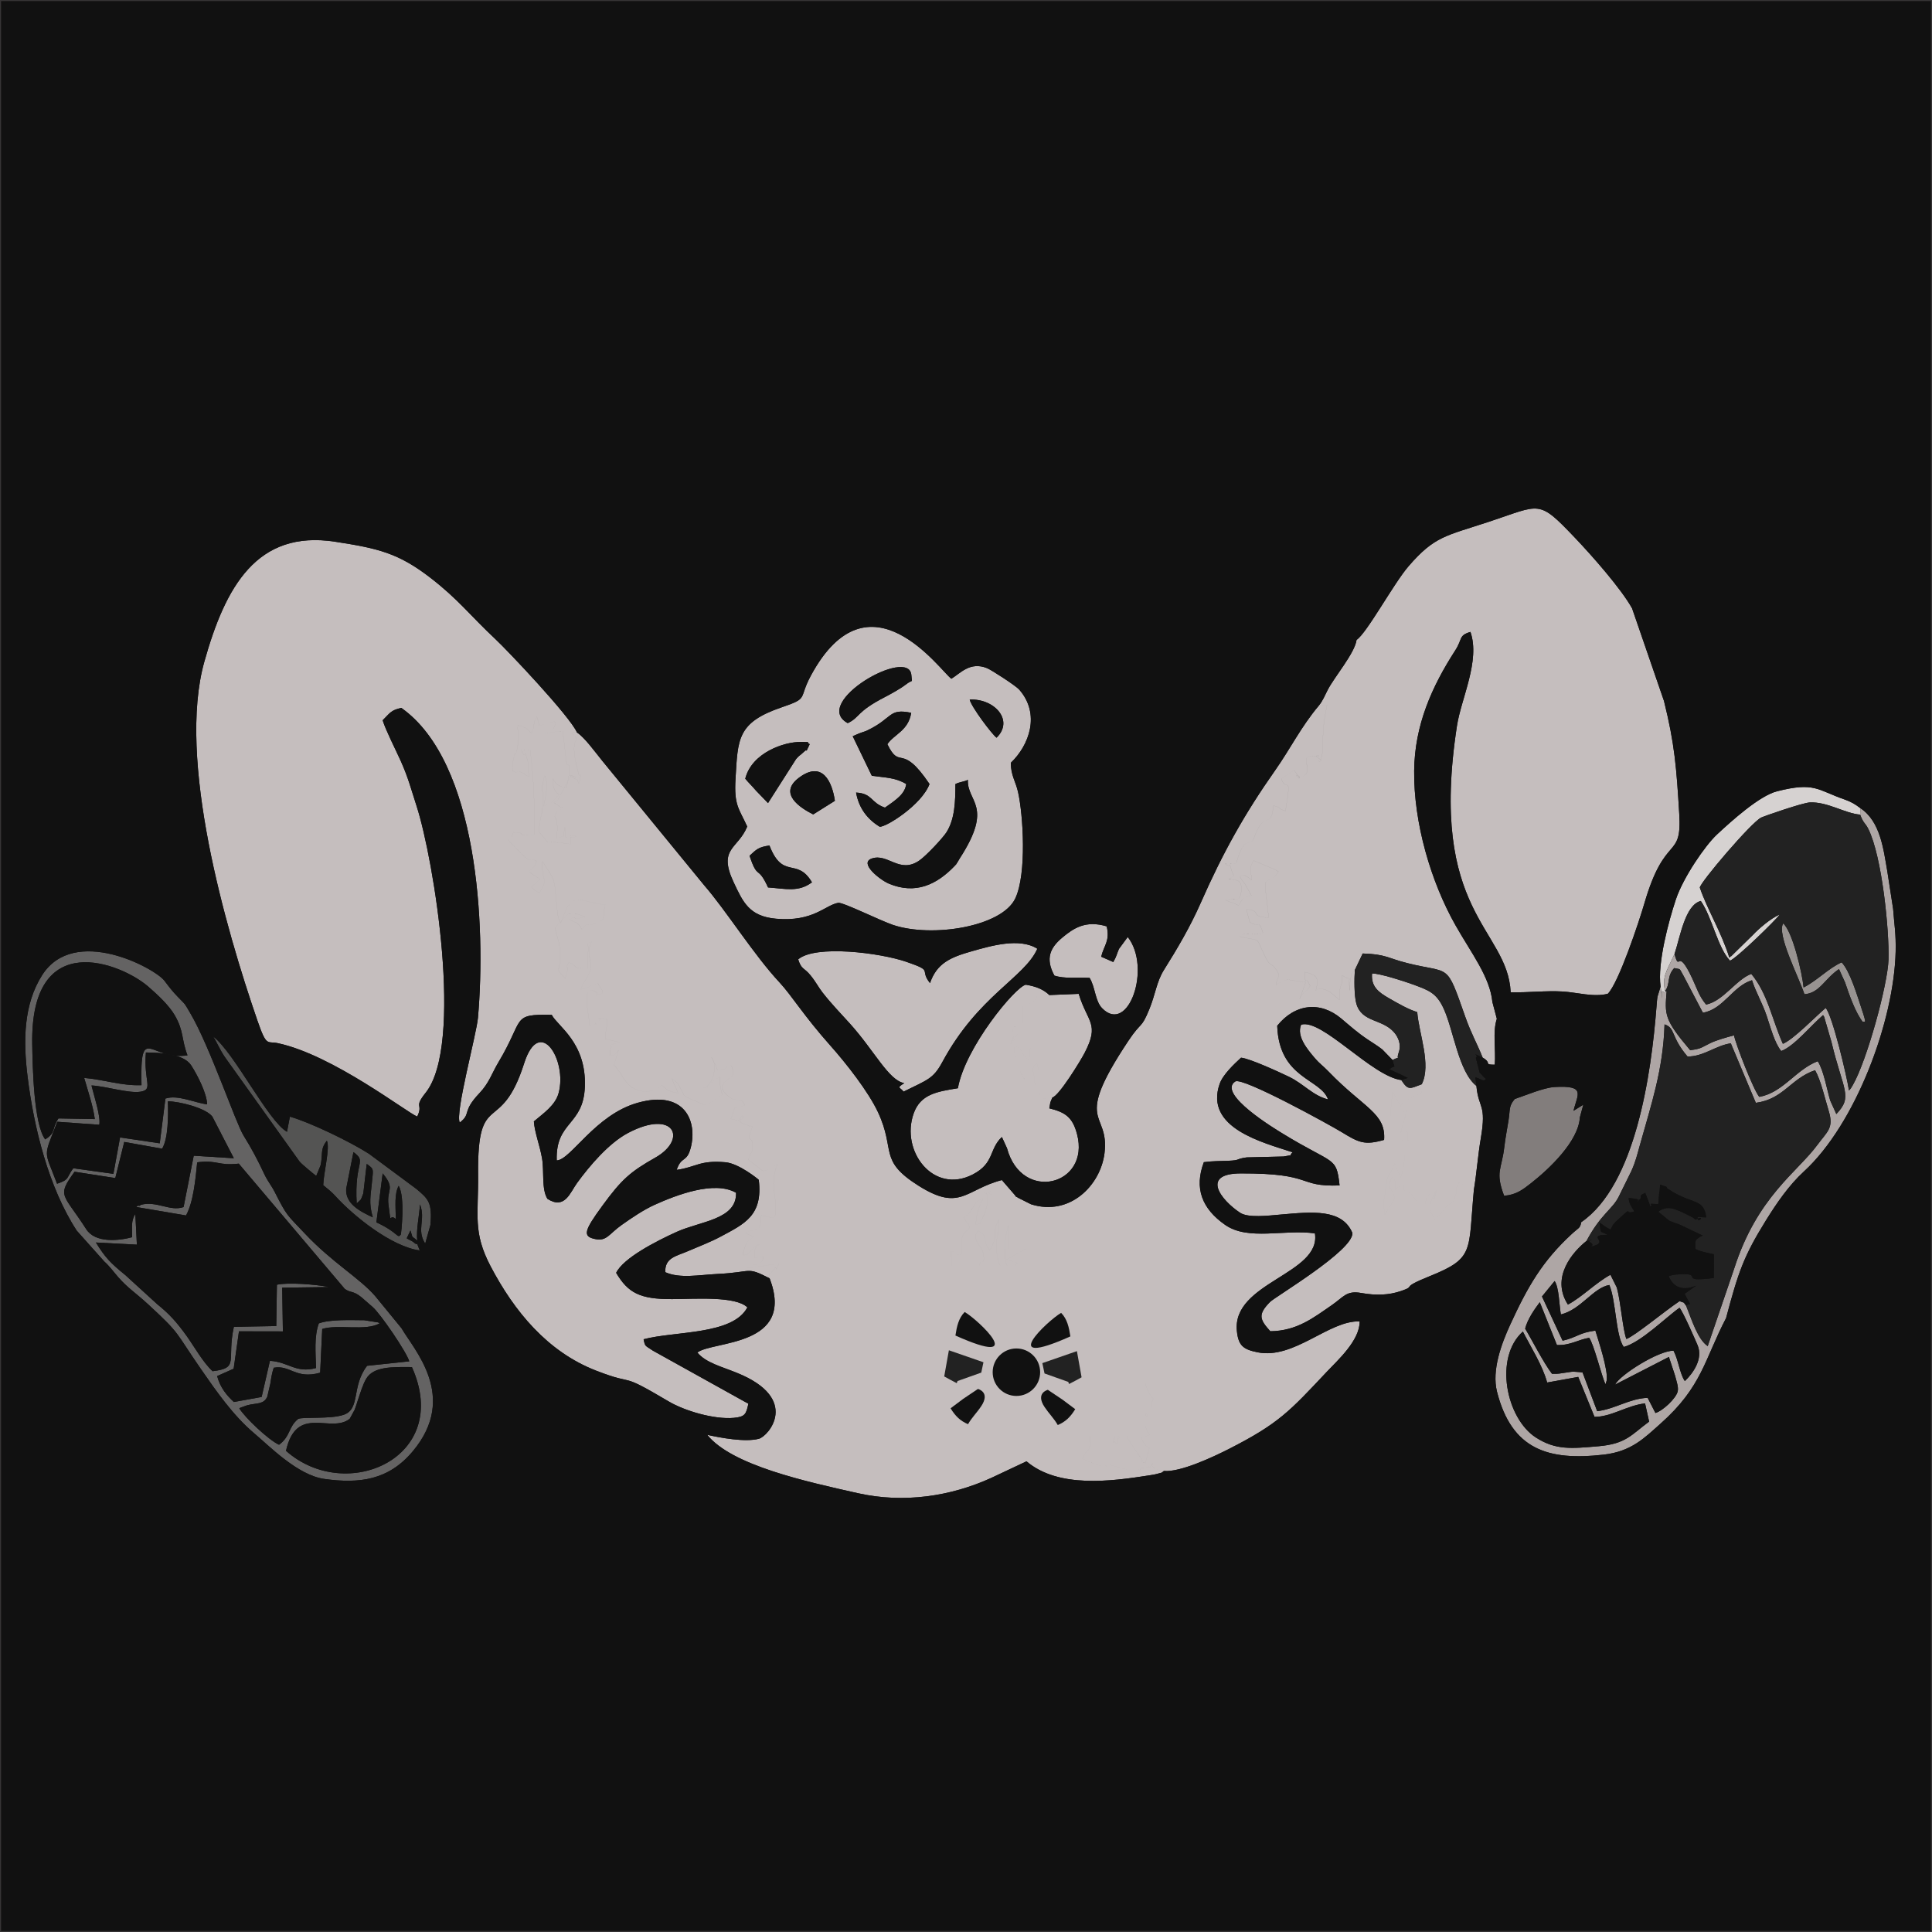 <?xml version="1.0" encoding="UTF-8"?>
<!DOCTYPE svg PUBLIC "-//W3C//DTD SVG 1.1//EN" "http://www.w3.org/Graphics/SVG/1.1/DTD/svg11.dtd">
<!-- Creator: CorelDRAW 2017 -->
<svg xmlns="http://www.w3.org/2000/svg" xml:space="preserve" width="181mm" height="181mm" version="1.1" style="shape-rendering:geometricPrecision; text-rendering:geometricPrecision; image-rendering:optimizeQuality; fill-rule:evenodd; clip-rule:evenodd"
viewBox="0 0 18100 18100"
 xmlns:xlink="http://www.w3.org/1999/xlink">
 <defs>
  <style type="text/css">
   <![CDATA[
    .str0 {stroke:#373435;stroke-width:20;stroke-miterlimit:22.926}
    .fil0 {fill:#111111}
    .fil10 {fill:#111111}
    .fil8 {fill:#222222}
    .fil2 {fill:#545453}
    .fil1 {fill:#646363}
    .fil4 {fill:#827D7C}
    .fil7 {fill:#989391}
    .fil6 {fill:#AEA6A5}
    .fil5 {fill:#C5BEBE}
    .fil9 {fill:#C5BEBE}
    .fil3 {fill:#D6D2D1}
   ]]>
  </style>
 </defs>
 <g id="Capa_x0020_1">
  <rect class="fil0 str0" width="18100" height="18100"/>
  <path class="fil1" d="M2679.33 13592c99.81,-440.09 418.68,-158.18 596.93,-299.76l46.44 -84.96c11.83,-29.76 22.13,-66.95 31.12,-92.97 18.77,-54.38 44.67,-143.75 77.62,-198.46 67.68,-112.37 236.21,-110.69 427.56,-108.34 380.46,848.13 -615.64,1285.35 -1179.67,784.49zm-1160.62 -2830.31c57.95,-94.82 58.68,-311.94 54.1,-444.12 103.99,0.4 353.53,61.14 416.62,143.26l201.31 390.2 -375.7 -23.58 -95.23 481.02c-127.8,43.54 -247.08,-58.91 -397.27,-22.08 -6.53,1.63 -18.08,16.77 -22.77,9.92 -4.82,-7.02 -15.96,6.3 -22.83,11.66l465.85 79.05c69.29,-125.63 89.42,-343.12 104.51,-496.83 7.54,-2.18 17.02,-3.1 23.23,-3.68 172.53,-16.42 174.91,35.73 366.27,15.02l993.51 1173.96c56.39,39.37 76.09,13.93 153.1,75.71l107.61 93.32c74.64,65.12 317.6,421.81 343.3,509.12l-395.3 41.95c-149.13,193.99 -59.87,403.1 -218.22,458.54 -123.63,43.27 -383.47,17.89 -427.45,39.21 -93.72,75.97 -69.06,159.72 -179.17,242.07 -102.11,-47.4 -321.16,-256.4 -372.48,-341.62 5.25,-3.68 13.35,-6.7 17.38,-8.26l56.18 -19.99c87.34,-23.23 156.38,-4.9 189.27,-82.06l27.99 -120.44c8.97,-57.34 14.65,-97.46 31.85,-149.38 156.73,-28.43 204.1,110.89 435.08,46.64l19.29 -409.72c142.97,-46.67 412.39,22.89 537.78,-53.2 -4.81,-3.8 -12.38,-7.28 -16.21,-8.7l-127.34 -20.04c-130.19,-0.67 -321.57,-9.29 -426.05,29.67 -44.47,120.44 -30.03,272.72 -25.99,418.28 -191.25,50.64 -254.07,-56.01 -432.06,-67.79l-77.74 338.77 -260.22 47.11c-64.6,-59.9 -127.48,-132.65 -156.69,-242.99l154.78 -68.78 49.8 -350.28 411.46 0.78 -6.52 -409.63 438.4 -6.15c-121.62,-24.54 -382.62,-45.31 -487.95,-21.56l-5.94 387.16 -397.34 7.13c-68.95,316.15 55.61,385.01 -199.16,415.82 -87.77,-79.11 -177.38,-238.9 -243.13,-330.28 -93.09,-129.34 -161.43,-205.48 -275.31,-297.11l-299.14 -272.93c-142.63,-115.82 -189.51,-166.21 -275.48,-305.38l383.7 20.13 -14.56 -288.01c-41.54,68.02 -29.7,116.67 -29.82,218.28 -130.97,34.78 -346.63,55.17 -430.03,-75.04 -217.05,-338.89 -279.22,-302.54 -109.67,-538.28l381.84 59.2 83.95 -338.48 354.61 63.41zm-456.16 235.42l-376.39 -52.04c-66.34,89.52 -31.07,104.86 -151.77,144.8 -122.93,-328.38 -130.99,-233.27 2.09,-580.57l393.85 28.25c14.42,-79.04 -50.29,-272.11 -73.3,-368.5 136.05,6.79 354.73,77.8 462.43,58.1 120.12,-21.98 24.83,-95.89 47.37,-366.9 140.71,1.04 354.2,12.73 423.99,120.4 59.17,91.29 148.25,266 149.24,365.34 -121.97,-15.78 -276.03,-92.44 -390.34,-54.01l-53.2 419.24 -371.69 -55.11 -62.28 341zm-639.31 -322.73c-107.09,-143.32 -117.57,-675.66 -121.34,-890.28 -19.52,-1106.43 838.44,-756.78 1086.28,-541.64 79.97,69.44 193.88,173.08 249.95,270.89 86.64,151.19 59.96,221.15 118.32,373.41 -344.34,55.08 -445.2,-314.84 -430.81,279.86 -189.42,6.9 -347.76,-51.69 -537.15,-68.31 38.67,133.72 83.13,262.65 99.7,385.73l-340.45 -6.12c-66.02,98.53 -19.96,131.77 -124.5,196.46zm-165.34 -591.54c59.23,482.88 198.03,1042.65 460.95,1446.49l258.48 289.48c53.57,48.36 84.46,93.99 128.99,144.92 93.81,107.33 158.69,142.45 285.72,259.76 305.76,282.32 241.97,244.09 492.1,605.17 141.43,204.17 300.39,433.15 496.53,598.64 142.8,120.46 407.52,392.95 656.78,427.96 328.38,46.12 601.6,12.74 829.04,-258.19 431.85,-514.37 6.67,-956.9 -104.77,-1153.22l-246.04 -300.48c-144.95,-168.96 -403.28,-314.35 -658.63,-585.88 -173.34,-184.31 -164.44,-156.84 -283.66,-391.13 -31.15,-61.23 -64.68,-97.08 -99.23,-170.9 -58.1,-124.1 -116.55,-235.42 -192.78,-357.63 -72.57,-116.32 -318.14,-840.44 -497.46,-1143.53 -61.38,-103.73 -35.68,-70.08 -118.23,-155.42 -50.8,-52.47 -79.42,-90.21 -124.65,-150.17 -89.05,-118.12 -845.43,-525.69 -1146.14,-53.2 -174.04,273.45 -178.05,612.57 -137,947.33z"/>
  <path class="fil2" d="M3708.26 11420.96c-1.86,-122.82 -14.48,-233.89 26.28,-311.22 63.9,102.8 23.64,452.51 20.3,456.57 -34.23,41.91 -16.94,-16.13 -228.78,-114.64l59.09 -458.94c122.5,148.4 34.87,146.11 54.45,296.25 27.7,212.38 3.62,71.18 68.66,131.98zm-215.64 -16.1c-124.87,-58.05 -258.07,-128.71 -249.52,-267.24l68.17 -344.11c130.41,95.35 7.08,80.03 30.49,480.58 47.62,-46.35 32.4,-17.75 61.84,-93.37l32.05 -276.72c72.81,52.79 60.1,45.97 48.21,179.29 -10.59,118.61 -30.95,184.71 8.76,321.57zm-1494.92 -1693.97c34.31,53.29 56.01,112.11 105.2,187.09l702.81 983.1c23.38,28.28 131.49,116.29 157.01,135.72l40.38 -99c23.41,-100.94 -6.67,-149.24 59.2,-230.98 31.36,66.2 -31.21,305.39 -34.11,416.42 43.83,37.22 74.49,58.48 110.63,98.45 174.19,192.72 531.03,477.89 793.4,513.08 -48.91,-120.24 1.59,-21.44 -62.11,-80.53 -5.19,-4.84 -50.96,-26.22 -59.66,-33.33l34.75 -73.35c28.63,88.44 3.07,40.23 63.49,95.11 -9.92,-111.47 17.99,-220.48 26.02,-339.64 55.55,144.19 -35.56,237.07 48.79,367.6l48.85 -173.84c18.8,-210.99 -19.67,-245.25 -134.27,-340.48l-441.31 -327.05c-177,-113.36 -552,-294.59 -740.98,-347.88l-26.92 141.99c-177.96,-100.59 -491.75,-739.29 -691.17,-892.48z"/>
  <path class="fil3" d="M15557.24 9242.49l14.38 112.43c-5.83,-129.81 4.01,-26.98 42.38,-68.37l-14.79 -0.7c-27.47,-135.02 10.3,-179.43 77.33,-323.94 3.19,-6.88 6.73,-16.25 11.23,-23.79 52.7,-159.68 98.71,-459.41 246.21,-497.58 107.47,155.82 157.24,436.61 273.85,559.68 65.82,-26.28 425.59,-376.88 465.99,-432.54 -82.43,33.21 -201.27,136.82 -249.31,188.86l-206.38 202.38c-2.61,-4.73 -10.76,8.99 -16.86,12.36 -75.62,-241.49 -207.83,-453.32 -276.43,-655.47 1.51,-47.43 486.07,-616.19 575.32,-656.57 42.35,-19.14 388.6,-138.42 455.09,-141.52 166.84,-7.81 330.44,103.7 471.53,114.05l1.13 -61.14c-46.99,-35.92 -86.67,-59.73 -144.8,-79.89 -257.96,-89.34 -280.29,-167.34 -634.46,-77.71 -166.04,42 -427.3,278.32 -564.24,405.84 -107.74,100.36 -315.48,400.43 -384.87,610.01 -65.75,198.58 -173.72,593.36 -142.3,813.61z"/>
  <path class="fil4" d="M14191.31 10295.96c-58.48,68.05 -41.69,93.95 -59.58,205.45 -13.43,83.69 -28.31,156.96 -38.93,247.11 -24.6,209.34 -86.73,229.04 -1.57,454.02 113.51,-8.94 176.16,-58.28 253.96,-119.34 168.38,-132.18 442.67,-390.31 455.93,-615.61l32.22 -118.29 -91.89 57.09c35.88,-152.32 121.39,-240.06 -177.32,-222.72 -101.96,5.92 -274.55,79.39 -372.82,112.29z"/>
  <path class="fil5" d="M12709.06 5994.63c-16.74,124.44 -208.04,346.95 -271.01,469.73 -28.95,56.42 -45.89,102.11 -84.24,148.23l78.76 -9.2c-17.67,98.6 -30.02,140.48 -37.16,268.64 -5.77,104.19 6.7,174.91 -24.34,249.16 -57.84,9.14 54.39,30.2 -19.78,-19.29 -72.78,-48.55 74,-8.9 -34.11,-19.08 -168.36,-15.87 0.52,131.37 -109.73,192.89 -77.86,43.43 -13.49,10.01 -36.99,-3.8 -88.56,-52.03 72.81,93.81 -34.83,-39.68 -2.64,-3.28 -6.85,-11.66 -10.88,-17.08l-121.16 80.26c48.93,141.67 101.14,-72.34 39.24,301.79 -91.05,-28.05 -15.69,-24.4 -113.27,-50.27 -17.63,226.05 -81.97,44.64 -169.34,271.99 -2.32,6.09 -4.96,13.87 -7.08,19.55 -31.12,83.25 -42.75,24.8 -99.78,80.73l-19.41 27.27c-2.75,4.46 -5.04,11.57 -7.6,16.38 -2.67,5.11 -4.43,12.3 -7.1,17.64 -61.93,123.98 15.98,109.3 -141.93,111.33 72.98,59.38 21.75,-51.84 61.03,63.84 24.57,72.35 38.84,28.81 -27.18,83.28 81.71,-1.8 124.35,10.68 118.2,100.31 -8.59,124.73 -57.06,69.9 -145.27,93.8 52.16,26.69 67.62,20.57 117.83,49.72 38.9,-45.86 19.2,-64.74 96.07,-87.77 2.41,-0.73 11.11,-2 13.08,-2.5 1.97,-0.49 9.17,-0.03 13.11,-2.03l-61.9 -110.72c-3.33,-4.52 -8.26,-10.18 -11.51,-14.62 -22.4,-30.68 -12.82,-12.27 -32.78,-48.87 5.74,-3.4 12.56,-54.71 107.53,29.27 -4.5,-109.19 -27.47,-103.62 19.61,-183.44l163.59 69.18c12.39,4.67 25.76,10.56 36.12,15.43 4.78,2.26 12.82,7.69 16.59,9.63 3.77,1.94 11.05,6.35 16.16,10.15 -51.14,74.61 -53.49,43.37 -123.17,99.55 0,140.34 23.47,193.89 29.3,331.46 -190.05,-13.43 -48.85,-61.26 -205.14,-79.27 10.91,66.57 13.17,45.54 29.53,121.13 96.94,58.48 82.56,-28.86 123.83,99.55 -43.3,26.83 5.54,8.07 -51.28,11.69 -2.26,0.15 -52.18,-1.48 -58.65,-1.3 -76.87,2 -59.5,-5.49 -108.86,23.09 209.37,53.28 143.75,-9.23 232.02,174.41 58.19,121.05 53.72,61.7 100.28,123.31 65.78,87.05 19.4,65.59 8.55,159.54 113.8,-87.4 130.65,-34.46 280.06,-30.23l-57.78 157.74c43.43,-84.38 59.73,-53.95 97.38,-120.49 -56.54,-128.33 -36.87,40.14 -51.11,-130.18 127.63,26.39 132.88,65.12 104.48,175.52 0.03,0 32.43,-40.09 118.29,2.35 5.19,2.55 11.28,6.84 16.27,9.95l86.41 72.31c1.14,-4.5 -0.52,-16.77 -0.49,-13.9 0.06,2.99 -0.32,-11.8 -0.23,-14.38 0.12,-2.7 -0.03,-11.72 0.2,-15.14 2.27,-34.73 1.08,-22.05 5.4,-50.62 11.34,-75.22 19.23,-16.71 20.13,-135.35 114.4,69.56 44.03,-25.26 74.69,141.03 0,-11.69 -1.48,-76.6 1.6,-90.38 24.71,-110.89 3.45,-47.19 43.68,-100.42l73.62 -154.67c215.58,6.07 233.56,43.8 416.8,89.92 410.56,103.36 361.51,-16.12 544.43,504.23 54.62,155.39 109.93,248.24 162.72,381.58 91.67,52.01 3.92,66.2 113.25,65.91 11.37,-138.77 -21.9,-306.55 19.29,-429.97l-41.45 -156.46c-22.83,-234.93 -195.92,-455.55 -344.4,-717.22 -233.01,-410.54 -393.97,-963.9 -388.63,-1450.55 4.64,-425.12 163.51,-784.34 385.64,-1128.33 68.57,-106.17 29.38,-139.09 141.84,-171.87 93.03,271.07 -86.76,622.02 -126.44,879.43 -270.66,1755.26 475.05,1895.48 503.21,2496.73 165.43,4.03 327.75,-16.56 486.53,-7.34 134.74,7.8 289.2,55.58 423.18,21.35 101.03,-99.84 292.65,-674.32 343.21,-848.01 193.1,-663.27 352.9,-397.89 326.3,-838.41 -26.02,-431.34 -42.47,-652.95 -143.03,-1057.01l-298.89 -867.57c-103.93,-185.93 -375.61,-493.66 -534.57,-660.51 -347.41,-364.61 -317.45,-312.02 -805.86,-150.8 -406.15,134.06 -509.48,134.09 -753.92,417.17 -139.43,161.45 -391.73,627.82 -486.76,689.58zm-3189.18 5218.12l-225.09 -19.12c-86.7,-27.79 63.35,-40.52 -78.12,-21.35 42.32,34.05 19.96,-46.35 33.71,66.14 7.42,60.65 -40.93,165.31 -48.15,179.06 -27.85,53.19 5.45,33.73 -60.28,55.28 4.35,-106.42 31.42,-169.98 68.52,-242.67 -93.46,25.61 -68.03,64.6 -134.54,137.35 -11.43,12.5 -25.26,29.32 -27.99,23.55 -2.06,-4.38 -10.38,7.08 -15.37,10.91 44.44,110.69 12.67,-2.38 52.04,99.55 -89.37,86.15 -77.54,83.22 -74.18,248.88 -43.88,18.24 -25.72,-9.08 -101.14,-30.75l15.34 267.56c4.7,2.38 12.53,5.63 17.49,8.53 4.91,2.84 11.72,6.64 16.45,9.89l38.64 36.63c19.06,19.73 19.2,68.05 89.51,31.68 -61.67,-103.38 96.36,79.68 -40.23,-30.34 -65.09,-52.42 -65.96,-46.27 -82.44,-118.99 25.85,-18.36 29.88,-8.55 58.74,-17.05 68.2,-20.05 55.2,-22.86 112.23,2.81l39.8 24.95c-12.04,-195.74 50.35,-53.2 41.48,-163.6 -6.79,-84.76 -49.58,-99.96 -63.56,-136.3 -25.47,-66.23 -4.58,-78.61 9.28,-105.24 98.51,43.45 37.48,98.33 109.27,180.1 91.03,-130.3 10.13,-151.47 88.21,-284.82 13.23,187.01 -66.02,162.18 -1.19,400.99l68.75 172.83 -95.29 31.47c359.45,477.41 -114.24,819.21 139.87,-16.83 45.51,-149.79 -27.38,-63.93 -52.7,-214.7 -17.23,-102.48 1.88,-231.65 26.89,-313.71l9.42 222.71 150.4 -6.18 -176.33 98.13c4.27,2.15 11.4,3.6 13.72,4.3l42.32 12.56c20.42,6.03 3.63,-7.78 44.59,13.57 -28.75,49.86 -27.15,-0.43 -17.44,90.82 0.58,5.43 3.28,12.91 4.3,18.1 36.66,192.58 3.36,36.41 -14.1,141.93 20.93,135.07 90.75,-14.07 98.74,-21.67 0.17,-0.14 -11.55,-74.43 90.56,-21.81 1429.05,737 -819.24,1084.48 885.92,1175.91l-6.44 -144.46 53.29 0c-20.42,-193.94 -70.23,-21.23 5.48,-185 2.03,-4.41 6.35,-11.23 8.24,-15.49l17.34 -62.05c42.91,48.39 27.71,12.97 46.27,70.03 17,52.29 44.09,169.83 103,227.47 -49.98,105.23 28.81,83.62 -110.19,81.88 72.31,169.69 56.27,17.32 35.62,71.04 -73.39,-78.67 -87.86,-68.22 -139.09,-58.3l-151.68 69.53c6.85,5.13 16.68,8.2 23.21,10.87l44.96 18.51c75.79,28.63 58.59,-11.92 134.1,109.91 70.43,-21.18 56.62,-3.69 88.5,-46.7 32.34,85.88 2.61,16.33 40.11,81.62l-78.29 24.89c30.98,88.41 70.2,92.73 74.9,99.55l-36.72 140.48c-103.67,-33.42 17.14,14.85 -50.71,-60.45l-119.04 -174.97c-1.36,-13.23 -2.67,-16.79 -4.53,-25.09 -169.4,20.68 -30.71,4.03 -84.32,33.39 -6.26,3.45 6.24,89.25 -30.43,22.59 -2.4,-4.35 -8.23,8.94 -13.46,11.81 32.75,-108.25 17.12,-92.19 -8.41,-132.68 -5.13,-0.98 -12.85,3.25 -15.28,3.71 -2.27,0.41 -11.64,2.79 -14.28,3.14 -48.59,6.7 -198.09,-137.2 -177.43,111.3l6.09 24.36c0.06,2 0.93,8.44 0.7,10.36l-7.08 20.33c-31.3,64.22 -25.85,5.4 -69.7,111.27l43.25 20.33c6.78,2.96 13.66,6.1 21.03,9.2l59 23.15c5.83,1.88 12.58,4.61 18.15,6.09l33.85 7.25c103.85,10.27 12.56,-1.19 41.57,-4.47 2.47,-0.29 9.08,-2.87 11.46,-3.07l21.96 -1.63c2.67,0.29 9.48,1.92 12.38,2.53 94.97,19.64 192.93,78.17 329.78,24.02 61.99,-24.54 27.67,7.54 61.96,-39.08 -6.93,35.71 -3.05,19 22.57,47.31 -170.8,-61.29 -133.99,43.6 -138.74,48.27 119.24,-40.61 99.03,-52.21 222.6,-25.84 153.56,13.95 463.99,-132.01 608.64,-205.63 468.52,-238.44 570.16,-353.83 917.87,-723.35 98.27,-104.45 309.88,-293.14 307.96,-472.08 -285.66,-11.92 -614.19,358.17 -956.44,289.4 -134.59,-27.03 -180.07,-62.71 -193.88,-200.29 -45.69,-456.13 791.28,-531.7 731.23,-913.74 -286.35,-41.25 -623.56,71.47 -840.56,-79.43 -218.71,-152.05 -291.98,-344.13 -200.03,-587.9 85.4,-11.29 142.66,-9.37 224.8,-12.71 124.3,-4.99 66.58,-16.5 176.1,-31.96l346 -8.39c112.95,-22.33 36.37,3.45 84.99,-39.27 -277.95,-92.07 -828.12,-226.46 -684.04,-640.91 30.2,-86.84 135.08,-185 200.7,-245.54 84.29,8.59 358.32,135.26 446.79,177.75 141.7,68.05 223.96,176.8 367.92,213.17 -66.57,-195.39 -458.65,-192.14 -475.97,-689.86 164.84,-205.31 401.83,-234.15 599.86,-67.73 86.9,73.01 150.31,131.25 250.56,198.05 49.63,33.07 87.28,55.41 134.3,91.61l95.78 98.82c88.79,-46.23 26.66,19.41 58.94,-74.54 23.9,-69.59 -4.12,-138.4 -44.64,-184.78 -112.49,-128.64 -302.89,-90.56 -353.5,-269.3 -21.21,-74.83 -19.67,-235.01 -13.87,-314.66 -40.23,53.23 -18.97,-10.47 -43.68,100.42 -3.08,13.78 -1.6,78.69 -1.6,90.38 -30.66,-166.29 39.71,-71.47 -74.69,-141.03 -0.9,118.64 -8.79,60.13 -20.13,135.35 -4.32,28.57 -3.13,15.89 -5.4,50.62 -0.23,3.42 -0.08,12.44 -0.2,15.14 -0.09,2.58 0.29,17.37 0.23,14.38 -0.03,-2.87 1.63,9.4 0.49,13.9l-86.41 -72.31c-4.99,-3.11 -11.08,-7.4 -16.27,-9.95 -85.86,-42.44 -118.26,-2.35 -118.29,-2.35 28.4,-110.4 23.15,-149.13 -104.48,-175.52 14.24,170.32 -5.43,1.85 51.11,130.18 -37.65,66.54 -53.95,36.11 -97.38,120.49l57.78 -157.74c-149.41,-4.23 -166.26,-57.17 -280.06,30.23 10.85,-93.95 57.23,-72.49 -8.55,-159.54 -46.56,-61.61 -42.09,-2.26 -100.28,-123.31 -88.27,-183.64 -22.65,-121.13 -232.02,-174.41 49.36,-28.58 31.99,-21.09 108.86,-23.09 6.47,-0.18 56.39,1.45 58.65,1.3 56.82,-3.62 7.98,15.14 51.28,-11.69 -41.27,-128.41 -26.89,-41.07 -123.83,-99.55 -16.36,-75.59 -18.62,-54.56 -29.53,-121.13 156.29,18.01 15.09,65.84 205.14,79.27 -5.83,-137.57 -29.3,-191.12 -29.3,-331.46 69.68,-56.18 72.03,-24.94 123.17,-99.55 -5.11,-3.8 -12.39,-8.21 -16.16,-10.15 -3.77,-1.94 -11.81,-7.37 -16.59,-9.63 -10.36,-4.87 -23.73,-10.76 -36.12,-15.43l-163.59 -69.18c-47.08,79.82 -24.11,74.25 -19.61,183.44 -94.97,-83.98 -101.79,-32.67 -107.53,-29.27 19.96,36.6 10.38,18.19 32.78,48.87 3.25,4.44 8.18,10.1 11.51,14.62l61.9 110.72c-3.94,2 -11.14,1.54 -13.11,2.03 -1.97,0.5 -10.67,1.77 -13.08,2.5 -76.87,23.03 -57.17,41.91 -96.07,87.77 -50.21,-29.15 -65.67,-23.03 -117.83,-49.72 88.21,-23.9 136.68,30.93 145.27,-93.8 6.15,-89.63 -36.49,-102.11 -118.2,-100.31 66.02,-54.47 51.75,-10.93 27.18,-83.28 -39.28,-115.68 11.95,-4.46 -61.03,-63.84 157.91,-2.03 80,12.65 141.93,-111.33 2.67,-5.34 4.43,-12.53 7.1,-17.64 2.56,-4.81 4.85,-11.92 7.6,-16.38l19.41 -27.27c57.03,-55.93 68.66,2.52 99.78,-80.73 2.12,-5.68 4.76,-13.46 7.08,-19.55 87.37,-227.35 151.71,-45.94 169.34,-271.99 97.58,25.87 22.22,22.22 113.27,50.27 61.9,-374.13 9.69,-160.12 -39.24,-301.79l121.16 -80.26c4.03,5.42 8.24,13.8 10.88,17.08 107.64,133.49 -53.73,-12.35 34.83,39.68 23.5,13.81 -40.87,47.23 36.99,3.8 110.25,-61.52 -58.63,-208.76 109.73,-192.89 108.11,10.18 -38.67,-29.47 34.11,19.08 74.17,49.49 -38.06,28.43 19.78,19.29 31.04,-74.25 18.57,-144.97 24.34,-249.16 7.14,-128.16 19.49,-170.04 37.16,-268.64l-78.76 9.2c-164.64,195.62 -266.05,403.05 -407.37,603.86 -286.21,406.68 -489.34,769.67 -697.73,1242.68 -99.08,224.98 -220.77,430.87 -344.42,627.8 -68.69,109.41 -79.68,226.86 -135.52,364.26 -78.87,194.15 -72.55,111.68 -197.28,299.06 -532.13,799.34 -174.39,647.2 -224.02,1052.75 -36.89,301.23 -323.94,594.14 -688.1,479.54l-126.67 -63.59c-1.59,-5.62 -8.29,-4.81 -12.82,-6.2zm-2309.69 763.37c-5.02,-97.38 -15.81,-4.09 25.7,-64.6 68.34,-99.67 5.19,53.17 63.03,-74.32l-296.39 43.72c73.41,-55.75 136.5,-16.54 149.32,-103.06 -2.29,-3.05 -9.36,-8.53 -10.35,-4.88l-72.23 9.14 -1.33 -62.86c17.43,-53.14 21.03,-38.08 45.97,-61.03 -46.26,12.1 -18.97,2.35 -53.54,33.01l-64.37 68.49c-11.89,-19.79 -60.33,44.78 -12.01,-92.13 15.46,-43.8 45.02,-58.53 76.49,-78.75l-77.1 -37.62c126.24,-61.12 144.63,2.81 148.34,-164.21 68.29,9.95 94.97,28.02 127.6,14.88 38.53,-179.7 -62.16,-262.34 23.67,-496.92 -8.84,4.82 -19.66,3.02 -25.52,16.07l-48.24 27.12c-43.71,19.61 -0.87,10.53 -63.84,21.12l-134.77 -105.12c29.12,-89.6 42.44,-57.32 40.73,-132.56 -2.5,-110.31 -68.61,1.83 -1.72,-175.9 -6.38,-3.62 -17.75,-11.8 -21.17,-5.94 -3.37,5.74 -16.19,-4.56 -20.57,-6.7 -24.83,-12.19 -122.55,-21.64 -53.6,-91.35 0.06,3.28 28.02,26.57 -23.87,39.97l-35.91 1.02c-6.33,-0.32 -17.29,-4.18 -22.92,-4.9 -6.18,-0.84 -17.32,-2.64 -24.83,-6.76 66.75,-152.4 -12.79,-77.22 131.84,-124.44 -26.69,-80.87 -79.19,-25.21 -145.85,-78.93 -120.49,-97.14 -57.11,-123.86 -2.06,-176.82l27.41 -20.95c17.38,-25.93 14.85,-59.2 -11.48,-100.76 -87.17,33.29 4.2,26.77 -124.47,47.19 -3.48,-6.06 -6.33,-23.79 -7.43,-19.7 -1.01,3.92 -5.74,-15.08 -7.1,-18.71l-41.75 -80.95c62.28,63.72 14.13,273.79 -76.78,282.35 81.4,-8.76 2.85,6.44 54.71,-32.29l97.58 -69.76c2.93,76.64 8.96,116.99 26.11,169.78l-127.52 82.9c-71.36,15 -31.64,6.73 -82.15,-5.95l-123.54 -54.09c-52.44,-41.66 -10.73,-2.06 -45.42,-59.7 -42.73,-71.01 -19.49,-59.96 -92.68,-115.59 22.25,72.57 29.79,61.93 56.07,135.03 -102.19,-17.32 -91.72,-24.4 -152.95,-74.47 -86.99,91.99 -250.12,75.63 -330.71,-25.81l-49.34 -72.69c-2.78,-4.5 -5.74,-11.26 -8.58,-15.75l-44.38 -59.03c-4.47,-4.03 -11.4,-8.7 -15.78,-12.16l44.29 -140.85c-16.5,8.55 -28.02,59.11 -82.58,44.84 19.32,-138.97 -7.17,-77.19 88.59,-121.42l-131.26 -27.91c1.6,-89.07 24.42,-106.86 15.92,-189.26 -159.36,-10.48 -19.46,-12.27 -80.11,19.49 -78.49,41.13 45.13,12.15 -80.82,50.21 4.07,-77.94 -94.09,-396.93 50.27,-326.53 63.47,30.92 -50.41,39.86 44.85,25.67 63.09,-9.4 -0.18,-57.93 -17.67,-102.83 -83.91,24.8 -69.06,36.49 -158.81,58.39 24.57,-78.29 19.73,-45.54 26.83,-60.01l53.37 -99.38c12.91,-31.62 9.46,-0.73 12.85,-46.67 4.65,-62.92 -45.8,-147.36 7.02,-242.41 -61,29.21 -27.23,-8.38 -33.38,88.7 -3.16,50.18 2.11,100.97 -3.45,162.06 -174.48,0.99 -62.54,-9.8 -178.48,-54.62 -39.66,76.7 -2.41,22.48 -8.15,63.41l-23.76 88.36c-100.48,-113.36 -52.18,-44.41 -47.48,-205.87 3.42,-116.81 -29.21,-177.98 -49.49,-273.99l128.88 -129.4c5.74,0.06 73.56,0.55 74.43,0.69l79.91 29.16c-5.42,3.62 -15.57,-0.67 -18.45,6.43l-54.09 10.85c-42.64,5.11 -6.53,-34.49 -75.62,7.6 71.35,36.55 75.96,21.24 118.28,94.59 56.25,-83.22 39.74,-25.12 136.95,-59.84 95.34,-34.11 50.29,-63.67 80.81,-175.34 -177.84,-5.66 -256.31,-103.21 -345.44,10.79 -3.16,4.06 -7.17,10.18 -10.04,14.59l-31.3 68.86c-3.01,7.57 -11.75,32.11 -14.38,38.93 -2.27,5.86 -5.95,15.02 -7.81,19.81 -1.85,4.81 -4.03,13.92 -7.95,19.9 -31.64,-44.99 -32.4,-118.67 -37.97,-174.48l-15.72 -156.08c-10.35,-108.69 -66.19,-158.09 -117.04,-246.91 -13.46,207.95 64.69,141.52 -28.46,296.83 -112.45,-59.26 -56.62,-66.08 -25.29,-101.21 3.42,-3.86 11.63,-10.96 14.74,-14.15 3.25,-3.34 11.37,-8.79 15.49,-14.54l-106.26 -69.73c40.38,-38.29 55.73,-37.47 72.26,-99.55 -71.94,-44.41 -40.78,29.27 -130.59,-59.55l-137.58 -141.06c65.79,-53.6 18.91,4.64 53.43,-69.21 131.61,4.53 25.91,24.39 133.67,26.74 0.32,0 48.21,-4.32 59.43,-4.29 9.4,-260.6 -4.64,-556.93 -36.23,-792.93l-83.57 -1.16c51.61,121.11 20.25,-50.47 59.93,102.22 16.07,61.82 -10.01,38.9 15.64,147.1 -50.39,-13.32 -36.2,-19.87 -53.26,-29.04 -81.42,-43.8 -41.25,12.3 -104.54,-25 0.75,-32.84 -0.35,-64.28 6.5,-95.84 27.99,-129.46 8.09,-0.53 33.59,-90.88 21.37,-75.77 6.46,-157.59 9.71,-241.34 83.83,34.78 65.79,11.14 128.24,77.1 34.55,-67.67 10.62,-98.19 49.81,-156.61l12.5 41.72c1.62,5.86 8.67,33.76 10.85,41.48l139.49 -37.05c3.42,2.7 10.85,8.91 16.19,13.43 -32.08,87.61 -32.64,58.4 -101.38,95.38 94.07,-5.22 88.03,-19.17 165.31,-16.74l37.71 308.95c1.91,1.13 9.57,4.7 11.16,5.57 1.57,0.87 7.72,3.02 11.29,5.05 3.97,117.3 -11.92,110.92 -21.73,209.05 -77.07,-11.11 -96.82,-27.7 -131.89,-85.68 -0.96,67.99 5.48,109.93 59.49,150.4 -58.04,48.76 -55.87,84.67 -144.19,106.94 26.39,-130.41 43.39,-218.62 10.06,-283.45 -37.73,98.74 -16.47,133.08 -18.85,251.63 -2.67,131.43 -31.5,130.5 -35.07,273.31l78.64 95.8c99.2,-0.02 154.08,10.56 218.53,19.9 14.25,-120.61 -27.44,-34.4 50.59,-71.9 -107.53,-43.51 -94.65,98.33 -104.8,-87.26 -35.27,139.76 39.33,60.13 -76.98,103.06 5.07,-74.8 13.28,-163.27 -18.83,-202.75 22.22,-61.58 16.8,-39.71 62.39,-72.81 3.08,-2.2 11.38,-4.61 16.42,-8.04 -5.13,-1.65 -13.17,-9.13 -15.4,-4.98 -2.44,4.49 -12.97,-4.94 -16.24,-6.91l-54.45 -37.88c5.69,-4.47 15.23,-17.11 18.07,-12.04 2.79,4.93 13.49,-9.31 17.2,-12.21l124.47 -230.14c151.33,56.36 -138.22,-63.23 60.48,43.57 6.06,3.28 9.51,73.12 23.15,-1.95 18.07,-99.63 1.13,-9.48 -11.52,-54.21 -116.84,-412.77 55.14,-270.14 -65.76,-382.45 28.34,-20.92 -9.63,-10.97 48.94,-8.44 -65.85,-151.13 -649.09,-766.74 -762.24,-872.53 -240.73,-225.09 -347.71,-373.87 -614.69,-579.23 -296.21,-227.85 -485.63,-272.81 -888.7,-334.71 -732.54,-112.52 -1027.95,420.13 -1225.28,1124.79 -255.84,913.54 195.59,2487.42 498.31,3363.45 85.68,248.04 90.06,188.52 188.51,209.26 517.43,109.06 1221.97,658.71 1307.89,687.69 59.46,-124.15 -37.54,-76.98 79.36,-223.64 357.68,-448.91 77.97,-2181.6 -86.12,-2687.45 -52.21,-160.9 -78,-265.18 -148.46,-421.76 -48.84,-108.51 -139.55,-285.11 -168.76,-379.52 67.97,-66.57 74.38,-93.72 174.59,-116.2 718.59,506.54 793.66,2043.87 718.36,2902.39 -13.67,155.73 -215.96,894.91 -170.62,982.69 111.21,-85.14 15.37,-97.23 184.08,-275.22 92.7,-97.81 114.2,-182.71 179.49,-291.81 246.67,-412.21 115.13,-449.05 498.19,-442.18 51.69,104.4 326.5,257.61 310.2,674.64 -14.33,366.65 -275.01,320.01 -263.58,689.06 131.34,-3.54 359.91,-428.29 759.54,-540.08 444.44,-124.29 558.93,177.35 496.33,420.11 -37.68,146.13 -86.99,74.34 -132.21,208.64 185.01,-25.49 213.08,-92.59 456.65,-71.47 127.49,11.08 310.29,160.96 312.49,165.02 40.82,335.64 -135.78,412.53 -355.42,530.82 -98.21,52.88 -199.13,89.92 -307.35,136.83 -113.71,49.25 -217.09,60.62 -213.29,197.22 137.64,62.19 318.44,24.8 489.29,16.65 336.68,-16.1 264.83,-73.1 488.62,41.13zm1858.84 1366.39c-71.79,-30.8 -116.58,-72.72 -163.54,-148.72l118.78 -88.96c46.3,-30.28 86.15,-58.6 137.75,-92.33 0.67,0.64 119.02,28.83 30.58,161.42 -40.96,61.41 -87.78,105.94 -123.57,168.59zm-106.17 -384.63c-44.14,-23.5 -78.2,-40.2 -116.92,-62.74l43.74 -245.05 323.89 112.26 -20.51 96.91 -222.48 79.04c-2.03,4.18 -3.71,13.84 -7.72,19.58zm315.92 -319.19c-26.25,52.59 -306.03,-116.93 -327.84,-126.67 13.05,-85.63 29.5,-162.38 86.62,-220.48 97.47,55.46 288.61,251.84 241.22,347.15zm-2068.59 -662.57c246.12,643.69 -533.21,583.58 -677.22,695.03 80,96.01 225.99,131.46 371.28,190.37 598.21,242.61 295.18,593.39 205.78,617.38 -129.23,34.72 -364.53,-9.95 -484.68,-36.81 229.65,286.5 924.94,437.6 1413.04,547.24 427.65,96.04 870.23,29.62 1250.07,-144.34l328.25 -154.57c298.48,253.89 793.48,187.09 1142.66,132.65 30.25,-4.7 60.74,-8.97 89.4,-17.38 55,-16.19 23.17,-1.22 54.71,-24.97 -123.57,-26.37 -103.36,-14.77 -222.6,25.84 4.75,-4.67 -32.06,-109.56 138.74,-48.27 -25.62,-28.31 -29.5,-11.6 -22.57,-47.31 -34.29,46.62 0.03,14.54 -61.96,39.08 -136.85,54.15 -234.81,-4.38 -329.78,-24.02 -2.9,-0.61 -9.71,-2.24 -12.38,-2.53l-21.96 1.63c-2.38,0.2 -8.99,2.78 -11.46,3.07 -29.01,3.28 62.28,14.74 -41.57,4.47l-33.85 -7.25c-5.57,-1.48 -12.32,-4.21 -18.15,-6.09l-59 -23.15c-7.37,-3.1 -14.25,-6.24 -21.03,-9.2l-43.25 -20.33c43.85,-105.87 38.4,-47.05 69.7,-111.27l7.08 -20.33c0.23,-1.92 -0.64,-8.36 -0.7,-10.36l-6.09 -24.36c-20.66,-248.5 128.84,-104.6 177.43,-111.3 2.64,-0.35 12.01,-2.73 14.28,-3.14 2.43,-0.46 10.15,-4.69 15.28,-3.71 25.53,40.49 41.16,24.43 8.41,132.68 5.23,-2.87 11.06,-16.16 13.46,-11.81 36.67,66.66 24.17,-19.14 30.43,-22.59 53.61,-29.36 -85.08,-12.71 84.32,-33.39 1.86,8.3 3.17,11.86 4.53,25.09l119.04 174.97c67.85,75.3 -52.96,27.03 50.71,60.45l36.72 -140.48c-4.7,-6.82 -43.92,-11.14 -74.9,-99.55l78.29 -24.89c-37.5,-65.29 -7.77,4.26 -40.11,-81.62 -31.88,43.01 -18.07,25.52 -88.5,46.7 -75.51,-121.83 -58.31,-81.28 -134.1,-109.91l-44.96 -18.51c-6.53,-2.67 -16.36,-5.74 -23.21,-10.87l151.68 -69.53c51.23,-9.92 65.7,-20.37 139.09,58.3 20.65,-53.72 36.69,98.65 -35.62,-71.04 139,1.74 60.21,23.35 110.19,-81.88 -58.91,-57.64 -86,-175.18 -103,-227.47 -18.56,-57.06 -3.36,-21.64 -46.27,-70.03l-17.34 62.05c-1.89,4.26 -6.21,11.08 -8.24,15.49 -75.71,163.77 -25.9,-8.94 -5.48,185l-53.29 0 6.44 144.46c-1741.51,-93.38 143.77,-644.87 -885.92,-1175.91 -102.11,-52.62 -90.39,21.67 -90.56,21.81 -7.99,7.6 -77.81,156.74 -98.74,21.67 17.46,-105.52 50.76,50.65 14.1,-141.93 -1.02,-5.19 -3.72,-12.67 -4.3,-18.1 -9.71,-91.25 -11.31,-40.96 17.44,-90.82 -40.96,-21.35 -24.17,-7.54 -44.59,-13.57l-42.32 -12.56c-2.32,-0.7 -9.45,-2.15 -13.72,-4.3l176.33 -98.13 -150.4 6.18 -9.42 -222.71c-25.01,82.06 -44.12,211.23 -26.89,313.71 25.32,150.77 98.21,64.91 52.7,214.7 -254.11,836.04 219.58,494.24 -139.87,16.83l95.29 -31.47 -68.75 -172.83c-64.83,-238.81 14.42,-213.98 1.19,-400.99 -78.08,133.35 2.82,154.52 -88.21,284.82 -71.79,-81.77 -10.76,-136.65 -109.27,-180.1 -13.86,26.63 -34.75,39.01 -9.28,105.24 13.98,36.34 56.77,51.54 63.56,136.3 8.87,110.4 -53.52,-32.14 -41.48,163.6l-39.8 -24.95c-57.03,-25.67 -44.03,-22.86 -112.23,-2.81 -28.86,8.5 -32.89,-1.31 -58.74,17.05 16.48,72.72 17.35,66.57 82.44,118.99 136.59,110.02 -21.44,-73.04 40.23,30.34 -70.31,36.37 -70.45,-11.95 -89.51,-31.68l-38.64 -36.63c-4.73,-3.25 -11.54,-7.05 -16.45,-9.89 -4.96,-2.9 -12.79,-6.15 -17.49,-8.53l-15.34 -267.56c75.42,21.67 57.26,48.99 101.14,30.75 -3.36,-165.66 -15.19,-162.73 74.18,-248.88 -39.37,-101.93 -7.6,11.14 -52.04,-99.55 4.99,-3.83 13.31,-15.29 15.37,-10.91 2.73,5.77 16.56,-11.05 27.99,-23.55 66.51,-72.75 41.08,-111.74 134.54,-137.35 -37.1,72.69 -64.17,136.25 -68.52,242.67 65.73,-21.55 32.43,-2.09 60.28,-55.28 7.22,-13.75 55.57,-118.41 48.15,-179.06 -13.75,-112.49 8.61,-32.09 -33.71,-66.14 141.47,-19.17 -8.58,-6.44 78.12,21.35l225.09 19.12c-4.26,-5.98 -9.8,-13.52 -12.99,-17.79l-120.79 -139.61c-342.86,88.94 -389.5,299.35 -779.7,53.7 -380.69,-239.69 -212.16,-328.04 -380.63,-688.86 -90.3,-193.38 -299.38,-459.55 -445.95,-624.02 -249.69,-280.18 -364.41,-472.06 -476.99,-592.64 -240.4,-257.46 -499.7,-672.93 -706.6,-910.98l-952.73 -1163.44c-76.66,-95.02 -165.31,-218.5 -238.49,-267.58 -58.57,-2.53 -20.6,-12.48 -48.94,8.44 120.9,112.31 -51.08,-30.32 65.76,382.45 12.65,44.73 29.59,-45.42 11.52,54.21 -13.64,75.07 -17.09,5.23 -23.15,1.95 -198.7,-106.8 90.85,12.79 -60.48,-43.57l-124.47 230.14c-3.71,2.9 -14.41,17.14 -17.2,12.21 -2.84,-5.07 -12.38,7.57 -18.07,12.04l54.45 37.88c3.27,1.97 13.8,11.4 16.24,6.91 2.23,-4.15 10.27,3.33 15.4,4.98 -5.04,3.43 -13.34,5.84 -16.42,8.04 -45.59,33.1 -40.17,11.23 -62.39,72.81 32.11,39.48 23.9,127.95 18.83,202.75 116.31,-42.93 41.71,36.7 76.98,-103.06 10.15,185.59 -2.73,43.75 104.8,87.26 -78.03,37.5 -36.34,-48.71 -50.59,71.9 -64.45,-9.34 -119.33,-19.92 -218.53,-19.9l-78.64 -95.8c3.57,-142.81 32.4,-141.88 35.07,-273.31 2.38,-118.55 -18.88,-152.89 18.85,-251.63 33.33,64.83 16.33,153.04 -10.06,283.45 88.32,-22.27 86.15,-58.18 144.19,-106.94 -54.01,-40.47 -60.45,-82.41 -59.49,-150.4 35.07,57.98 54.82,74.57 131.89,85.68 9.81,-98.13 25.7,-91.75 21.73,-209.05 -3.57,-2.03 -9.72,-4.18 -11.29,-5.05 -1.59,-0.87 -9.25,-4.44 -11.16,-5.57l-37.71 -308.95c-77.28,-2.43 -71.24,11.52 -165.31,16.74 68.74,-36.98 69.3,-7.77 101.38,-95.38 -5.34,-4.52 -12.77,-10.73 -16.19,-13.43l-139.49 37.05c-2.18,-7.72 -9.23,-35.62 -10.85,-41.48l-12.5 -41.72c-39.19,58.42 -15.26,88.94 -49.81,156.61 -62.45,-65.96 -44.41,-42.32 -128.24,-77.1 -3.25,83.75 11.66,165.57 -9.71,241.34 -25.5,90.35 -5.6,-38.58 -33.59,90.88 -6.85,31.56 -5.75,63 -6.5,95.84 63.29,37.3 23.12,-18.8 104.54,25 17.06,9.17 2.87,15.72 53.26,29.04 -25.65,-108.2 0.43,-85.28 -15.64,-147.1 -39.68,-152.69 -8.32,18.89 -59.93,-102.22l83.57 1.16c31.59,236 45.63,532.33 36.23,792.93 -11.22,-0.03 -59.11,4.29 -59.43,4.29 -107.76,-2.35 -2.06,-22.21 -133.67,-26.74 -34.52,73.85 12.36,15.61 -53.43,69.21l137.58 141.06c89.81,88.82 58.65,15.14 130.59,59.55 -16.53,62.08 -31.88,61.26 -72.26,99.55l106.26 69.73c-4.12,5.75 -12.24,11.2 -15.49,14.54 -3.11,3.19 -11.32,10.29 -14.74,14.15 -31.33,35.13 -87.16,41.95 25.29,101.21 93.15,-155.31 15,-88.88 28.46,-296.83 50.85,88.82 106.69,138.22 117.04,246.91l15.72 156.08c5.57,55.81 6.33,129.49 37.97,174.48 3.92,-5.98 6.1,-15.09 7.95,-19.9 1.86,-4.79 5.54,-13.95 7.81,-19.81 2.63,-6.82 11.37,-31.36 14.38,-38.93l31.3 -68.86c2.87,-4.41 6.88,-10.53 10.04,-14.59 89.13,-114 167.6,-16.45 345.44,-10.79 -30.52,111.67 14.53,141.23 -80.81,175.34 -97.21,34.72 -80.7,-23.38 -136.95,59.84 -42.32,-73.35 -46.93,-58.04 -118.28,-94.59 69.09,-42.09 32.98,-2.49 75.62,-7.6l54.09 -10.85c2.88,-7.1 13.03,-2.81 18.45,-6.43l-79.91 -29.16c-0.87,-0.14 -68.69,-0.63 -74.43,-0.69l-128.88 129.4c20.28,96.01 52.91,157.18 49.49,273.99 -4.7,161.46 -53,92.51 47.48,205.87l23.76 -88.36c5.74,-40.93 -31.51,13.29 8.15,-63.41 115.94,44.82 4,55.61 178.48,54.62 5.56,-61.09 0.29,-111.88 3.45,-162.06 6.15,-97.08 -27.62,-59.49 33.38,-88.7 -52.82,95.05 -2.37,179.49 -7.02,242.41 -3.39,45.94 0.06,15.05 -12.85,46.67l-53.37 99.38c-7.1,14.47 -2.26,-18.28 -26.83,60.01 89.75,-21.9 74.9,-33.59 158.81,-58.39 17.49,44.9 80.76,93.43 17.67,102.83 -95.26,14.19 18.62,5.25 -44.85,-25.67 -144.36,-70.4 -46.2,248.59 -50.27,326.53 125.95,-38.06 2.33,-9.08 80.82,-50.21 60.65,-31.76 -79.25,-29.97 80.11,-19.49 8.5,82.4 -14.32,100.19 -15.92,189.26l131.26 27.91c-95.76,44.23 -69.27,-17.55 -88.59,121.42 54.56,14.27 66.08,-36.29 82.58,-44.84l-44.29 140.85c4.38,3.46 11.31,8.13 15.78,12.16l44.38 59.03c2.84,4.49 5.8,11.25 8.58,15.75l49.34 72.69c80.59,101.44 243.72,117.8 330.71,25.81 61.23,50.07 50.76,57.15 152.95,74.47 -26.28,-73.1 -33.82,-62.46 -56.07,-135.03 73.19,55.63 49.95,44.58 92.68,115.59 34.69,57.64 -7.02,18.04 45.42,59.7l123.54 54.09c50.51,12.68 10.79,20.95 82.15,5.95l127.52 -82.9c-17.15,-52.79 -23.18,-93.14 -26.11,-169.78l-97.58 69.76c-51.86,38.73 26.69,23.53 -54.71,32.29 90.91,-8.56 139.06,-218.63 76.78,-282.35l41.75 80.95c1.36,3.63 6.09,22.63 7.1,18.71 1.1,-4.09 3.95,13.64 7.43,19.7 128.67,-20.42 37.3,-13.9 124.47,-47.19 26.33,41.56 28.86,74.83 11.48,100.76l-27.41 20.95c-55.05,52.96 -118.43,79.68 2.06,176.82 66.66,53.72 119.16,-1.94 145.85,78.93 -144.63,47.22 -65.09,-27.96 -131.84,124.44 7.51,4.12 18.65,5.92 24.83,6.76 5.63,0.72 16.59,4.58 22.92,4.9l35.91 -1.02c51.89,-13.4 23.93,-36.69 23.87,-39.97 -68.95,69.71 28.77,79.16 53.6,91.35 4.38,2.14 17.2,12.44 20.57,6.7 3.42,-5.86 14.79,2.32 21.17,5.94 -66.89,177.73 -0.78,65.59 1.72,175.9 1.71,75.24 -11.61,42.96 -40.73,132.56l134.77 105.12c62.97,-10.59 20.13,-1.51 63.84,-21.12l48.24 -27.12c5.86,-13.05 16.68,-11.25 25.52,-16.07 -85.83,234.58 14.86,317.22 -23.67,496.92 -32.63,13.14 -59.31,-4.93 -127.6,-14.88 -3.71,167.02 -22.1,103.09 -148.34,164.21l77.1 37.62c-31.47,20.22 -61.03,34.95 -76.49,78.75 -48.32,136.91 0.12,72.34 12.01,92.13l64.37 -68.49c34.57,-30.66 7.28,-20.91 53.54,-33.01 -24.94,22.95 -28.54,7.89 -45.97,61.03l1.33 62.86 72.23 -9.14c0.99,-3.65 8.06,1.83 10.35,4.88 -12.82,86.52 -75.91,47.31 -149.32,103.06l296.39 -43.72c-57.84,127.49 5.31,-25.35 -63.03,74.32 -41.51,60.51 -30.72,-32.78 -25.7,64.6z"/>
  <path class="fil5" d="M13807.92 11147.86c-112.92,-26.51 -55.25,-25.62 -139.55,-70.84 -43.94,80.58 -5.22,32.55 -30.08,115.57 -28.28,94.44 -26.89,57.11 -89.43,114.22l-91.74 110.64c-1.92,-4.18 -8.39,10.12 -12.82,14.93 -4.04,-5.83 -7.84,-14.06 -10.04,-18.7 -29.24,-61.64 -57.09,-88.42 -17.35,-186.17 90.5,-222.51 -16.44,149.01 28.6,-58.8 -76.75,23.7 -80.49,35.62 -95.08,115.33 -61.26,-17.95 -58.74,-0.31 -109.12,-69 -1.72,-2.32 -4.12,-9.58 -5.54,-11.72 -1.31,-1.92 -3.51,-8.91 -4.7,-10.59l-39.63 -22.16c-65.84,-30.63 -28.25,-36.46 -45.91,-76.4 -49.4,25.32 -44.12,22.97 -75.54,57.05 1.48,-110.25 0.64,-87.74 -24.04,-126.41 -68.17,114.23 -0.79,92.79 22.24,202.87l-94.24 153.42c-3.13,-4.96 -5.51,-12.94 -6.35,-16.45l-2.44 -114.43c51.58,-330.62 6.47,-133.28 102.19,-352.23l53.29 133.03c25.12,-43.8 30.95,-130.5 38.29,-188.81 14.79,-117.71 17.26,-67.09 -26.28,-162.06 5.13,-1.68 13.77,-2.12 16.04,-2.29 109.12,-7.6 -21.47,41.16 39.04,2.29 1.33,-89.98 9.02,-48.9 -17.32,-95.26 -46.2,14.57 -22.36,9.2 -48.87,24.78l61.11 -211.55c-51.05,25.23 -90.87,43.83 -157.88,54.1l20.6 -222.46c4.17,4.35 8.58,11.4 10.67,14.59l64.6 119.19c3.88,-5.48 7.66,-13.75 10.35,-17.31 2.67,-3.51 7.54,-12.36 11,-16.45l129.54 -72.58c99.09,-42.66 8.94,-4.9 48.15,-99.4 -110.17,39.88 -124.99,63.61 -191.38,-39.19 -276.79,-35.59 -745.91,-579.58 -938.78,-518.82 -45.4,108.23 58.88,231.28 128.79,313.63 44.21,52.03 77.71,72.77 126.53,123.54 331.37,344.48 540.16,389.9 521.97,642.09 -182.13,51.83 -235.59,26.34 -396.75,-72.34 -107.41,-65.76 -929.81,-519.31 -997.51,-475.08 -176.71,115.45 386.95,453.06 440.41,485.9 488.53,300.01 506.11,210.12 536.82,488.27 -403.83,14.5 -229.9,-114.46 -924.53,-112.75 -380.34,0.96 -187.7,249.37 -7.19,368.79 75.36,49.83 261.75,27.03 381.03,16.59 292.68,-25.64 574.36,-56.18 670.99,172.8 9.22,163.65 -724.25,597.68 -771.67,645.95 -116.12,118.11 -97.75,163.31 2.29,274.55 250.53,-2.85 405.25,-127.23 575.87,-244.41 112.98,-77.6 136.1,-139.21 277.48,-113.77 136.27,24.54 256.88,20.04 368.62,-17.81 160.61,-54.39 -26.69,-19.75 273.27,-140.6 420.48,-169.39 358.61,-230.02 411.98,-807.28zm-488.24 -990.06c-39.21,94.5 50.94,56.74 -48.15,99.4l-129.54 72.58c-3.46,4.09 -8.33,12.94 -11,16.45 -2.69,3.56 -6.47,11.83 -10.35,17.31l-64.6 -119.19c-2.09,-3.19 -6.5,-10.24 -10.67,-14.59l-20.6 222.46c67.01,-10.27 106.83,-28.87 157.88,-54.1l-61.11 211.55c26.51,-15.58 2.67,-10.21 48.87,-24.78 26.34,46.36 18.65,5.28 17.32,95.26 -60.51,38.87 70.08,-9.89 -39.04,-2.29 -2.27,0.17 -10.91,0.61 -16.04,2.29 43.54,94.97 41.07,44.35 26.28,162.06 -7.34,58.31 -13.17,145.01 -38.29,188.81l-53.29 -133.03c-95.72,218.95 -50.61,21.61 -102.19,352.23l2.44 114.43c0.84,3.51 3.22,11.49 6.35,16.45l94.24 -153.42c-23.03,-110.08 -90.41,-88.64 -22.24,-202.87 24.68,38.67 25.52,16.16 24.04,126.41 31.42,-34.08 26.14,-31.73 75.54,-57.05 17.66,39.94 -19.93,45.77 45.91,76.4l39.63 22.16c1.19,1.68 3.39,8.67 4.7,10.59 1.42,2.14 3.82,9.4 5.54,11.72 50.38,68.69 47.86,51.05 109.12,69 14.59,-79.71 18.33,-91.63 95.08,-115.33 -45.04,207.81 61.9,-163.71 -28.6,58.8 -39.74,97.75 -11.89,124.53 17.35,186.17 2.2,4.64 6,12.87 10.04,18.7 4.43,-4.81 10.9,-19.11 12.82,-14.93l91.74 -110.64c62.54,-57.11 61.15,-19.78 89.43,-114.22 24.86,-83.02 -13.86,-34.99 30.08,-115.57 84.3,45.22 26.63,44.33 139.55,70.84 25.76,-153.91 37.71,-323.57 65.18,-484.71 55.09,-323.42 -21.23,-272.89 -41.48,-489.8 -166.29,-132.22 -212.21,-515.02 -304.95,-720.59 -68.48,-151.91 -141.46,-175.43 -292.5,-231.01 -78.93,-29.04 -310.17,-103.35 -380.02,-101.79 -11.51,124.36 64.43,177.64 153.8,229.27 91.57,52.91 186.86,107.79 269.47,132.59 14.65,196.99 134.65,493.55 42.26,675.98z"/>
  <path class="fil5" d="M9859.26 10282.06c63.26,-16.36 264.22,-345.12 301.58,-417.06 143.88,-277.07 27.73,-283.42 -54.96,-554.26l-275.28 11.37c-225.93,8.94 -18.13,19.7 -248.67,109.27l-2.93 153.71 -103.88 49.77c52.82,27.76 -61.32,45.37 74.35,8.53 -0.26,64.69 -7.66,28.14 -24.6,56.39 -136.62,228.17 25.21,-133.11 -46.99,70.43 51.83,23.52 100.77,38.58 174.27,50.79l-11.37 107.96c-103.09,-68.66 -27.85,-79.45 -130.18,-130.27 -3.08,5.2 -5.31,8.76 -5.43,17.29 -0.14,8.24 -3.97,13.69 -3.91,17.03 0.75,36.98 47.95,214.27 89.57,266.46 55.67,69.81 25.35,41.56 104.31,67.29 -2.18,-144.05 -47.05,-131.25 14.62,-208.79 73.13,151.82 -58.83,389.36 149.5,324.09zm0 0c-208.33,65.27 -76.37,-172.27 -149.5,-324.09 -61.67,77.54 -16.8,64.74 -14.62,208.79 -78.96,-25.73 -48.64,2.52 -104.31,-67.29 -41.62,-52.19 -88.82,-229.48 -89.57,-266.46 -0.06,-3.34 3.77,-8.79 3.91,-17.03 0.12,-8.53 2.35,-12.09 5.43,-17.29 102.33,50.82 27.09,61.61 130.18,130.27l11.37 -107.96c-73.5,-12.21 -122.44,-27.27 -174.27,-50.79 72.2,-203.54 -89.63,157.74 46.99,-70.43 16.94,-28.25 24.34,8.3 24.6,-56.39 -135.67,36.84 -21.53,19.23 -74.35,-8.53l103.88 -49.77 2.93 -153.71c230.54,-89.57 22.74,-100.33 248.67,-109.27 -55.81,-52.88 -122.38,-80.81 -220.42,-96.85 -97,18.24 -568.77,587.27 -636.12,969.81 -197.51,31.94 -350.14,56.04 -414.22,235.86 -125.86,353.21 184.63,761.8 552.9,572.3 206.01,-105.99 150.89,-236.9 273.36,-351.07l47.78 104.22c137.92,515.22 783.41,348.55 656.25,-131.83 -42.06,-158.87 -110.17,-203.98 -259.59,-241.08 13.38,-67.03 0.79,-37.59 28.72,-101.41z"/>
  <path class="fil5" d="M10316.44 8962.89c26.1,-107.26 84.09,-147.67 51.66,-284.26 -197.95,-60.34 -313.31,19.78 -414.86,104.28 -113.82,94.67 -163.16,195.56 -74.86,357.16 93.4,30.37 213.37,16.5 329.31,21.14 53.6,85.25 50.99,215.81 116.98,283.75 246.74,253.92 465.56,-380.54 240.62,-666.67l-82.04 111.42c-19.02,42.46 -22.04,69.88 -53.43,123.1l-113.38 -49.92z"/>
  <path class="fil5" d="M7022.31 8016.95c64.63,-58.42 80.23,-80.61 186.31,-95.78 125.95,325.95 256.65,105.73 398.26,344.86 -126.67,95.41 -248.64,59.55 -411.52,48.01 -98.42,-215.87 -95.92,-63.18 -173.05,-297.09zm1928.54 -671.77c46.21,-21.58 72.2,-18.65 116.79,-38.78 -9.58,209.34 246.38,238.58 -77.1,736.92l-17.9 30.54c-23.09,33.8 -3.92,12.74 -31.97,41.83 -163.07,169.02 -361.54,268.63 -613.84,162.53 -80.81,-34 -284,-192.58 -158.96,-235.31 150.23,-51.34 257.96,144.83 441.81,21 67.76,-45.62 225.41,-216.21 257.46,-266.83 78.93,-124.7 83.19,-289.05 83.71,-451.9zm-1332.42 284.79c-123.69,-62.27 -329.14,-195.82 -134.83,-342.74 221.94,-167.75 312.47,38.9 338.14,215.2l-203.31 127.54zm-636.44 -334.56c61.47,-246.7 371.03,-347.21 518.29,-344.05 122.85,2.64 36.2,-7.43 85.54,20.51 -62.21,127.11 3.34,14.3 -61.98,78.52 -32.87,32.31 -29.59,18.8 -65.53,60.56l-263.12 412.68 -112.17 -116.02c-42.64,-50.24 -63.38,-67.18 -101.03,-112.2zm1062.17 -422.4c5.86,-2.32 12.82,-4.58 18.86,-6.93 41.53,-16.07 29.99,-7.66 71.41,-27.79 230.11,-111.85 189.73,-204.87 402.27,-160.26 -26.81,168.15 -159.16,199.65 -223.33,293.84 122.38,252.5 125.78,-26.25 394.87,373.31 -73.59,196.7 -412.62,408.33 -467.38,399.63 -111.51,-67.76 -194.52,-170.88 -220.69,-319.6 155.42,8.39 133.93,94.16 270.49,140.98 111.85,-77.28 186.6,-129.49 199.48,-221.01 -102.02,-61.2 -191.33,-58.97 -322.56,-77.33l-178.94 -370.65 55.52 -24.19zm1040.59 -318.87c231.76,-11.6 417.87,195.16 251.58,356.99 -41.4,-29.68 -237.86,-290.24 -251.58,-356.99zm-1142.66 220.66c-350.06,-190.99 576.56,-721.75 596.11,-449.35 6.12,85.43 20.54,30.17 -54.96,89.72 -43.48,34.29 -138.37,87.16 -189.33,113.39 -276.75,142.33 -234.09,190.25 -351.82,246.24zm1527.9 371.28c171.46,-162.7 280.12,-456.68 78.06,-686.04 -31.39,-35.62 -258.92,-183.67 -301.82,-200.84 -157.74,-63.15 -247.69,47.51 -333.17,99.58 -98.89,-66.89 -770.42,-1039.69 -1316.1,-29.76 -120.43,222.92 -14.65,208.96 -273.88,297.43 -418.31,142.78 -410.01,296.74 -432.34,669.05 -14.97,249.45 31.12,275.97 109.52,447.89 -85.36,211.37 -277.85,201.74 -126.75,522.93 87.89,186.87 146.04,318.41 397.33,340.86 348.08,31.1 459.82,-128 582.22,-148.98 43.02,-7.36 397.19,168.3 512.99,207.05 366.04,122.5 1020.66,17.55 1145.91,-248.87 108.46,-230.69 73.94,-784.14 25.27,-997.75 -22.63,-99.35 -67.59,-156.09 -67.24,-272.55z"/>
  <path class="fil6" d="M15449.85 13318.23c-166.03,122.15 -214.39,208.71 -474.84,230.95 -251.69,21.5 -399.07,38.23 -585.56,-81.53 -279.65,-179.61 -394.81,-748.84 -122.44,-993.05 70.38,138.42 184.63,317.45 227.42,477.57l291.2 -52.62 152.49 374.36c156.84,0.78 302.68,-106.31 473.71,-126.35l38.02 170.67zm-403.13 -367.11c0.84,-3.8 4.52,-12.82 5.33,-17.58 16.22,-98.47 -78.11,-375.78 -105.61,-467.7 -152.46,19.06 -172.68,64.1 -307.09,94.47l-193.16 -414.04 118.46 -145.03c42.03,62.51 42.82,229.09 58.45,313.33 187.85,-45.28 303.33,-250.65 454.16,-276.18 63.32,150.43 58.62,475.34 134.71,580.55 161.16,-41.83 401.97,-283.72 522.82,-367 35.47,43.14 146.68,297.93 169.16,351.16 53.75,127.4 -43.22,263.35 -119.36,335.4 -46.84,-65.12 -59.72,-196.84 -106.02,-284.2 -136.3,-3.43 -500.63,224.16 -547.36,317.39l504 -259.09 57.14 173.55c13.14,51.69 34.66,109.32 25.29,149.15 -15.63,66.25 -140.39,182.54 -208.61,202.47l-72.98 -142.19c-174.36,7.31 -302.11,104.1 -472.7,125.3l-136.88 -362.32c-6.82,-1.83 -15.78,-2.99 -20.86,-3.48l-62.88 -4.55c-27.56,0.69 -40.27,4.55 -63.38,7.42 -69.85,8.67 -66.34,14.22 -139.58,12.47 -80.93,-106.01 -188.64,-319.79 -251.38,-423.26 21.73,-86.21 85.17,-178.48 137.2,-247.43l160.35 401.08c124.99,5.16 198.32,-50.5 302.37,-67.39 44.18,61.27 111.88,343.27 152.03,434.84 3.16,-5.22 5.51,-13.37 6.38,-17.14zm750.08 -717.54c-33.93,-44.55 -7.71,-22.1 -62.01,-43.54 -147.97,99.18 -413.44,321.45 -497.93,354.55 -34.46,-89.11 -52.19,-346.08 -89.55,-481.95l-59.84 -120.11c-142.83,78.9 -263.82,207.31 -398.35,279.56 -163.92,-254.47 44.58,-493.95 174.04,-596.35 135.64,-254.65 243.6,-295.43 302.69,-416.45l117.39 -238.05c39.53,-87.43 54.39,-151.25 78.9,-239.14 106.22,-380.88 219.69,-711.97 232.08,-1135.15 105.87,35.91 53.84,111.62 215.26,301.03 151.41,1.05 265.24,-103.9 405.66,-123.42l234.26 557.39c260.8,-34.75 322.03,-224.51 555.13,-305.76 56.01,99 90.96,262.05 128.12,383.1 49.05,159.74 -13.89,191.06 -106.25,316.61 -188.34,255.92 -564.96,486.61 -780.37,1160.79l-247.4 724.5c-92.76,-62.1 -149.38,-246.18 -201.83,-377.61zm1629.98 -4601.81c32.69,86.91 47.08,74.9 76.7,134.48 129.05,259.69 196.63,949.5 189.06,1221.91 -6.5,233.73 -201.89,948.26 -334.62,1177.79 -20.04,34.69 -16.42,28.86 -35.71,50.44 -21.09,-140.01 -154.95,-700.8 -218.07,-773.55 -91.69,77.04 -300.89,294.65 -401.22,336.1 -102.43,-229.7 -141.79,-470.08 -295.9,-654.94 -141.35,51.74 -260.8,253.72 -423.24,287.34 -66.54,-79.54 -85.8,-150.95 -128.64,-242.56 -147.79,-316.03 -115.54,-45.39 -167.37,-230.66 -4.5,7.54 -8.04,16.91 -11.23,23.79 -67.03,144.51 -104.8,188.92 -77.33,323.94 51.92,-71.21 13.46,-138.36 85.8,-216.53 66.98,15.75 40.7,-7.95 89.31,76.55l179.29 341.73c191.91,-30.9 281.37,-251.43 460.11,-304.28 35.74,112.43 95.49,210.44 137.06,332.82 36.63,107.9 73.27,253.69 136.62,330.65 122.93,-45.86 281.89,-243.49 391.82,-336.37 4.21,4.91 8.5,12.48 10.5,16.28l67.5 231.62c109.5,460.62 205.57,512.2 46.5,678.81l-56.85 -125.94c-31.77,-103.76 -61.41,-284.07 -117.42,-369.09 -205.49,78.41 -324.85,294.19 -547.74,334.05 -55.26,-67.39 -216.62,-483.05 -236.72,-576.31 -66.31,17.03 -163.78,44.79 -220.57,72.11 -89.46,43.02 -82.64,53.2 -190.02,66.8 -244.85,-289.49 -238.24,-331.4 -220.4,-552.2 -38.37,41.39 -48.21,-61.44 -42.38,68.37l-14.38 -112.43 -28.66 93.78c-4.73,24.22 -7.81,70.02 -9.84,96.21 -48.99,631.74 -196.11,1668.24 -705.01,2017.63 -10.38,59.4 -23.58,50.41 -88.73,110.57 -276,254.88 -411.49,490.74 -575.58,847.29 -82.9,180.13 -175.81,429.47 -124.55,630.96 137.69,541.2 478.14,648.53 999.11,588.86 260.68,-29.85 381.35,-156.17 531.98,-289.75 390.87,-346.63 412.33,-602.29 614.68,-989.33 115.16,-432.26 164.67,-578.34 371.75,-912.55 100.34,-161.89 215.81,-331.09 358.18,-461.79 484.96,-445.23 844.01,-1408.14 858.83,-2061.08 3.8,-167.25 -13.2,-253.03 -23.73,-398.81l-54.53 -352.67c-35.82,-205.28 -64.42,-467.59 -253.23,-591.18l-1.13 61.14z"/>
  <path class="fil5" d="M8464.93 10227.01c227.47,-112.52 278.7,-120.09 363.84,-277.92 335.52,-622.02 770.97,-790.46 889.43,-1060.86 -167.14,-106.02 -434.93,-26.75 -611.06,22.8 -205.92,57.93 -330.62,114.05 -394.37,299.26 -105.59,-132.97 41.91,-108.74 -221.53,-199.57 -246.56,-84.99 -852.51,-161.19 -1013.41,-22.94 30.49,98.19 54.54,74.49 116.29,150.55 49.57,61.05 74.87,112.92 111.73,159.94 86.27,110.08 164.18,189.15 256.54,291.37 231.21,256.02 362.32,532.33 509.5,557.8 -78.37,48.79 -38.49,36.2 -6.96,79.57z"/>
  <path class="fil5" d="M5001.49 10505.94c91.78,-77.89 200.56,-150.29 231.94,-265.56 83.28,-305.96 -178.01,-733.09 -323.05,-278.12 -220.16,690.71 -439.01,229.48 -431.24,1041.43 3.68,384.11 -50.7,539.96 117.01,859.5 221.12,421.27 531.26,799.75 986.7,977.07 401.45,156.29 188.4,-2.79 681.86,289.22 148.89,88.13 424.54,170.13 609.03,153.83 107.67,-9.52 116.58,-35.88 137.63,-133.14 -7.04,-4.38 -26.51,-14.36 -32.45,-17.18l-861.85 -479.04c-73.77,-50.5 -72.96,-34.96 -87.49,-107.24 295.73,-78.03 835.66,-38.96 972.25,-298.63 -111.41,-107.44 -488.01,-78.46 -703.44,-77.33 -302.49,1.57 -414.51,-57.81 -525.92,-246.21 67.03,-138.68 373.34,-295.87 565.69,-383.18 223.93,-101.67 564.64,-115.01 557.65,-366.93 -203.63,-117.48 -563.25,22.77 -763.37,112.89 -101.52,45.72 -214.48,122.32 -307.53,188.14 -118.12,83.51 -139.93,153.3 -243.63,133.72 -126.79,-23.96 -111.27,-76.2 63.35,-314.87 180.69,-246.93 260.77,-316.64 495.32,-449.43 304.6,-172.44 176.86,-458.86 -255.63,-230.89 -180.08,94.88 -360.41,307.21 -477.72,468.37 -65.9,90.53 -114.75,252.45 -277.85,149.21 -56.83,-90.21 -29.97,-259.84 -50.24,-377.67 -21.79,-126.41 -69.21,-242.2 -77.02,-347.96z"/>
  <path class="fil7" d="M16904.95 9314.43c142.57,-10.24 187.47,-143.82 323.66,-235.45l56.94 125.19c41.22,122.61 97.69,283.34 167.13,371.49 11.58,-20.36 45.6,47.66 -12.03,-124.9 -42.56,-127.49 -107.91,-350.26 -187.16,-434.96 -125.28,56.48 -226.45,168.59 -356.52,235.42 -12.96,-135.55 -103.44,-524.99 -191.18,-600.18 -63.06,100.28 144.39,498.05 199.16,663.39z"/>
  <path class="fil8" d="M17228.61 9078.98c-136.19,91.63 -181.09,225.21 -323.66,235.45 -54.77,-165.34 -262.22,-563.11 -199.16,-663.39 87.74,75.19 178.22,464.63 191.18,600.18 130.07,-66.83 231.24,-178.94 356.52,-235.42 79.25,84.7 144.6,307.47 187.16,434.96 57.63,172.56 23.61,104.54 12.03,124.9 -69.44,-88.15 -125.91,-248.88 -167.13,-371.49l-56.94 -125.19zm-1540.84 -140.86c51.83,185.27 19.58,-85.37 167.37,230.66 42.84,91.61 62.1,163.02 128.64,242.56 162.44,-33.62 281.89,-235.6 423.24,-287.34 154.11,184.86 193.47,425.24 295.9,654.94 100.33,-41.45 309.53,-259.06 401.22,-336.1 63.12,72.75 196.98,633.54 218.07,773.55 19.29,-21.58 15.67,-15.75 35.71,-50.44 132.73,-229.53 328.12,-944.06 334.62,-1177.79 7.57,-272.41 -60.01,-962.22 -189.06,-1221.91 -29.62,-59.58 -44.01,-47.57 -76.7,-134.48 -141.09,-10.35 -304.69,-121.86 -471.53,-114.05 -66.49,3.1 -412.74,122.38 -455.09,141.52 -89.25,40.38 -573.81,609.14 -575.32,656.57 68.6,202.15 200.81,413.98 276.43,655.47 6.1,-3.37 14.25,-17.09 16.86,-12.36l206.38 -202.38c48.04,-52.04 166.88,-155.65 249.31,-188.86 -40.4,55.66 -400.17,406.26 -465.99,432.54 -116.61,-123.07 -166.38,-403.86 -273.85,-559.68 -147.5,38.17 -193.51,337.9 -246.21,497.58z"/>
  <path class="fil8" d="M14863.16 11625.74c113.13,-11.08 -15.34,-17.11 40.67,17 48.01,29.27 -46.61,52.27 38.58,25.96 122.55,-37.88 -82.53,-98.47 119.22,-100.36 -85.37,-43.8 -56.31,-0.61 -78.12,-116.55l58.1 41.71c8.7,5.77 35.27,20.22 45.86,26.51 24.86,-41.36 14.07,-36.2 46.99,-71.85 3.63,-3.88 9.4,-8.64 13.23,-12.44 3.86,-3.83 9.86,-8.3 13.84,-12.04 146.1,-137.95 49.48,-37.24 148.57,-74.49 -12.42,-31.53 -45.19,-54.82 -52.71,-125.89 185.33,15.55 33.16,49.87 93.35,20.57 47.74,-23.23 -16.1,-36.93 63.09,-68.51l48.09 127.94c36.64,-24.68 -57.4,-28.86 73.71,-22.71l8.81 -104.77c0.85,-3.54 2.93,-11.14 3.63,-14.65l4.67 -62.8c114.49,37.77 30.43,13.84 74.55,40.06 5.63,3.36 11.22,7.34 16.79,10.73 5.43,3.28 11,7.31 16.33,10.53 5.25,3.13 11,7.05 16.19,10.1 186.16,108.42 290.68,66.36 307.65,235.5l-80.27 -4.35c-7.63,82.47 88.59,-31.64 -19.81,25.96 -23.99,-21.9 -22.36,-19.72 -65.99,-41.65 -135.08,-67.94 -201.89,-94.39 -282.44,-33.13l102.54 84.21c23.7,11.69 78.84,28.28 105.96,40.41l208.68 99.23c-6.18,1.94 -14.97,4.41 -18.28,6.58 -59.63,39.19 -53.4,35.39 -51.43,118.96 51.67,25.53 110.98,35.04 173.52,49.78l-0.69 221.55c-367.23,47.51 -48.91,-61.5 -371.23,-30.69l-49.46 11.28c0.03,6.44 3.25,15.06 4.99,18.65 76.75,159.02 243.6,73.91 249.66,72.52l-107.85 76.61c75.83,148.14 53.73,67.47 14.65,112.37 52.45,131.43 109.07,315.51 201.83,377.61l247.4 -724.5c215.41,-674.18 592.03,-904.87 780.37,-1160.79 92.36,-125.55 155.3,-156.87 106.25,-316.61 -37.16,-121.05 -72.11,-284.1 -128.12,-383.1 -233.1,81.25 -294.33,271.01 -555.13,305.76l-234.26 -557.39c-140.42,19.52 -254.25,124.47 -405.66,123.42 -161.42,-189.41 -109.39,-265.12 -215.26,-301.03 -12.39,423.18 -125.86,754.27 -232.08,1135.15 -24.51,87.89 -39.37,151.71 -78.9,239.14l-117.39 238.05c-59.09,121.02 -167.05,161.8 -302.69,416.45z"/>
  <path class="fil8" d="M15599.21 9285.85l14.79 0.7c-17.84,220.8 -24.45,262.71 220.4,552.2 107.38,-13.6 100.56,-23.78 190.02,-66.8 56.79,-27.32 154.26,-55.08 220.57,-72.11 20.1,93.26 181.46,508.92 236.72,576.31 222.89,-39.86 342.25,-255.64 547.74,-334.05 56.01,85.02 85.65,265.33 117.42,369.09l56.85 125.94c159.07,-166.61 63,-218.19 -46.5,-678.81l-67.5 -231.62c-2,-3.8 -6.29,-11.37 -10.5,-16.28 -109.93,92.88 -268.89,290.51 -391.82,336.37 -63.35,-76.96 -99.99,-222.75 -136.62,-330.65 -41.57,-122.38 -101.32,-220.39 -137.06,-332.82 -178.74,52.85 -268.2,273.38 -460.11,304.28l-179.29 -341.73c-48.61,-84.5 -22.33,-60.8 -89.31,-76.55 -72.34,78.17 -33.88,145.32 -85.8,216.53z"/>
  <path class="fil8" d="M12692.99 9087.45c-5.8,79.65 -7.34,239.83 13.87,314.66 50.61,178.74 241.01,140.66 353.5,269.3 40.52,46.38 68.54,115.19 44.64,184.78 -32.28,93.95 29.85,28.31 -58.94,74.54 23.7,97.29 31.59,34.81 -30.37,87.28l101.64 46.18c34.2,15.17 33.62,17.49 71.68,34.32l-60.71 20.1c66.39,102.8 81.21,79.07 191.38,39.19 92.39,-182.43 -27.61,-478.99 -42.26,-675.98 -82.61,-24.8 -177.9,-79.68 -269.47,-132.59 -89.37,-51.63 -165.31,-104.91 -153.8,-229.27 69.85,-1.56 301.09,72.75 380.02,101.79 151.04,55.58 224.02,79.1 292.5,231.01 92.74,205.57 138.66,588.37 304.95,720.59l-10 -82.12c109.7,46.12 69.41,31.96 101.29,16.5 -5.22,-4.41 -13.37,-9.22 -16.59,-12.06l-44.88 -48.18c-0.98,-2.33 -1.97,-9.35 -2.43,-11.67l-32.64 -127.19c36,-18.83 -64.25,-58.8 64.19,-0.12 -52.79,-133.34 -108.1,-226.19 -162.72,-381.58 -182.92,-520.35 -133.87,-400.87 -544.43,-504.23 -183.24,-46.12 -201.22,-83.85 -416.8,-89.92l-73.62 154.67z"/>
  <path class="fil0" d="M5001.49 10505.94c7.81,105.76 55.23,221.55 77.02,347.96 20.27,117.83 -6.59,287.46 50.24,377.67 163.1,103.24 211.95,-58.68 277.85,-149.21 117.31,-161.16 297.64,-373.49 477.72,-468.37 432.49,-227.97 560.23,58.45 255.63,230.89 -234.55,132.79 -314.63,202.5 -495.32,449.43 -174.62,238.67 -190.14,290.91 -63.35,314.87 103.7,19.58 125.51,-50.21 243.63,-133.72 93.05,-65.82 206.01,-142.42 307.53,-188.14 200.12,-90.12 559.74,-230.37 763.37,-112.89 6.99,251.92 -333.72,265.26 -557.65,366.93 -192.35,87.31 -498.66,244.5 -565.69,383.18 111.41,188.4 223.43,247.78 525.92,246.21 215.43,-1.13 592.03,-30.11 703.44,77.33 -136.59,259.67 -676.52,220.6 -972.25,298.63 14.53,72.28 13.72,56.74 87.49,107.24l861.85 479.04c5.94,2.82 25.41,12.8 32.45,17.18 -21.05,97.26 -29.96,123.62 -137.63,133.14 -184.49,16.3 -460.14,-65.7 -609.03,-153.83 -493.46,-292.01 -280.41,-132.93 -681.86,-289.22 -455.44,-177.32 -765.58,-555.8 -986.7,-977.07 -167.71,-319.54 -113.33,-475.39 -117.01,-859.5 -7.77,-811.95 211.08,-350.72 431.24,-1041.43 145.04,-454.97 406.33,-27.84 323.05,278.12 -31.38,115.27 -140.16,187.67 -231.94,265.56zm-4743.59 -423.1c-41.05,-334.76 -37.04,-673.88 137,-947.33 300.71,-472.49 1057.09,-64.92 1146.14,53.2 45.23,59.96 73.85,97.7 124.65,150.17 82.55,85.34 56.85,51.69 118.23,155.42 179.32,303.09 424.89,1027.21 497.46,1143.53 76.23,122.21 134.68,233.53 192.78,357.63 34.55,73.82 68.08,109.67 99.23,170.9 119.22,234.29 110.32,206.82 283.66,391.13 255.35,271.53 513.68,416.92 658.63,585.88l246.04 300.48c111.44,196.32 536.62,638.85 104.77,1153.22 -227.44,270.93 -500.66,304.31 -829.04,258.19 -249.26,-35.01 -513.98,-307.5 -656.78,-427.96 -196.14,-165.49 -355.1,-394.47 -496.53,-598.64 -250.13,-361.08 -186.34,-322.85 -492.1,-605.17 -127.03,-117.31 -191.91,-152.43 -285.72,-259.76 -44.53,-50.93 -75.42,-96.56 -128.99,-144.92l-258.48 -289.48c-262.92,-403.84 -401.72,-963.61 -460.95,-1446.49zm9601.36 199.22c-27.93,63.82 -15.34,34.38 -28.72,101.41 149.42,37.1 217.53,82.21 259.59,241.08 127.16,480.38 -518.33,647.05 -656.25,131.83l-47.78 -104.22c-122.47,114.17 -67.35,245.08 -273.36,351.07 -368.27,189.5 -678.76,-219.09 -552.9,-572.3 64.08,-179.82 216.71,-203.92 414.22,-235.86 67.35,-382.54 539.12,-951.57 636.12,-969.81 98.04,16.04 164.61,43.97 220.42,96.85l275.28 -11.37c82.69,270.84 198.84,277.19 54.96,554.26 -37.36,71.94 -238.32,400.7 -301.58,417.06zm-7861.56 -571.17c199.42,153.19 513.21,791.89 691.17,892.48l26.92 -141.99c188.98,53.29 563.98,234.52 740.98,347.88l441.31 327.05c114.6,95.23 153.07,129.49 134.27,340.48l-48.85 173.84c-84.35,-130.53 6.76,-223.41 -48.79,-367.6 -8.03,119.16 -35.94,228.17 -26.02,339.64 -60.42,-54.88 -34.86,-6.67 -63.49,-95.11l-34.75 73.35c8.7,7.11 54.47,28.49 59.66,33.33 63.7,59.09 13.2,-39.71 62.11,80.53 -262.37,-35.19 -619.21,-320.36 -793.4,-513.08 -36.14,-39.97 -66.8,-61.23 -110.63,-98.45 2.9,-111.03 65.47,-350.22 34.11,-416.42 -65.87,81.74 -35.79,130.04 -59.2,230.98l-40.38 99c-25.52,-19.43 -133.63,-107.44 -157.01,-135.72l-702.81 -983.1c-49.19,-74.98 -70.89,-133.8 -105.2,-187.09zm6467.23 516.12c-31.53,-43.37 -71.41,-30.78 6.96,-79.57 -147.18,-25.47 -278.29,-301.78 -509.5,-557.8 -92.36,-102.22 -170.27,-181.29 -256.54,-291.37 -36.86,-47.02 -62.16,-98.89 -111.73,-159.94 -61.75,-76.06 -85.8,-52.36 -116.29,-150.55 160.9,-138.25 766.85,-62.05 1013.41,22.94 263.44,90.83 115.94,66.6 221.53,199.57 63.75,-185.21 188.45,-241.33 394.37,-299.26 176.13,-49.55 443.92,-128.82 611.06,-22.8 -118.46,270.4 -553.91,438.84 -889.43,1060.86 -85.14,157.83 -136.37,165.4 -363.84,277.92zm1851.51 -1264.12l113.38 49.92c31.39,-53.22 34.41,-80.64 53.43,-123.1l82.04 -111.42c224.94,286.13 6.12,920.59 -240.62,666.67 -65.99,-67.94 -63.38,-198.5 -116.98,-283.75 -115.94,-4.64 -235.91,9.23 -329.31,-21.14 -88.3,-161.6 -38.96,-262.49 74.86,-357.16 101.55,-84.5 216.91,-164.62 414.86,-104.28 32.43,136.59 -25.56,177 -51.66,284.26zm-846.45 -1816.81c-0.35,116.46 44.61,173.2 67.24,272.55 48.67,213.61 83.19,767.06 -25.27,997.75 -125.25,266.42 -779.87,371.37 -1145.91,248.87 -115.8,-38.75 -469.97,-214.41 -512.99,-207.05 -122.4,20.98 -234.14,180.08 -582.22,148.98 -251.29,-22.45 -309.44,-153.99 -397.33,-340.86 -151.1,-321.19 41.39,-311.56 126.75,-522.93 -78.4,-171.92 -124.49,-198.44 -109.52,-447.89 22.33,-372.31 14.03,-526.27 432.34,-669.05 259.23,-88.47 153.45,-74.51 273.88,-297.43 545.68,-1009.93 1217.21,-37.13 1316.1,29.76 85.48,-52.07 175.43,-162.73 333.17,-99.58 42.9,17.17 270.43,165.22 301.82,200.84 202.06,229.36 93.4,523.34 -78.06,686.04zm1341.91 -4083.6c122.06,-34.4 168.01,-21.93 265.3,30.72 211.8,114.52 378.39,220.04 419.84,337.78l6.96 27.73c83.48,270.05 147.68,407.34 -12.91,689.84 -78.66,138.42 -413.37,205.6 -461.49,206.64 -433.63,9.58 -771.96,-360.49 -815.99,-549.04 -123.05,-527.05 226.42,-638.93 598.29,-743.67zm-1652.2 1393.83c-275.24,-6.52 -708.02,-57.11 -918.7,-173.37 -198.23,-109.41 -401.89,-422.17 -285.37,-705.65 172.62,-420.08 569.87,-629.27 1033.77,-600.9 221.24,13.51 225.39,132.09 197.11,337 -309.83,98.68 -653.47,-34.14 -779.1,191.33 -23.93,42.9 -84.55,168.84 -87.97,210.56 -11.17,136.71 162.03,307.21 275.94,342.94 178.91,56.1 451.34,-49.37 593.97,26.69 49.02,140.07 16.3,264.22 -29.65,371.4zm-2216.11 -53.72c-212.77,13.2 -428.99,0.87 -618.55,-2.93 -370.03,-7.39 -499.72,74.78 -527.51,-110.22 -21,-139.7 -53.81,-1183.16 -29.97,-1268.62l350.55 6.62 -40.03 107.15c157.83,-10.53 -20.1,-23.9 108.83,-55l36.5 856.17c134.12,14.94 236.02,-1.74 354.78,-11.72 89.72,-7.54 275.42,-36.38 332.12,25.58 10.45,13.84 38.55,386.4 33.28,452.97zm-4849.91 -726.24c80.76,48.64 52.94,97.55 171.92,136.74 81.66,-103.67 282.41,-612.66 448.3,-793.51l455.27 33.3c-31.94,113.85 -1.83,101.03 -76.44,191.44 -82.52,99.99 -41.88,47.89 -91.72,180.02 -30.86,81.74 -28.77,51.89 -52.04,102.54l-266.89 626.98c-72.98,139.23 -102.39,225.15 -316.87,212.85 -134.33,-125.31 -303.38,-408.1 -382.74,-580.28 -116.41,52.65 -52.21,30.72 -142.13,321.39 -38.26,123.78 -78.58,189.25 -116.47,304l-312.81 2.64c23.56,-81.6 30.55,-22.83 53.52,-38.84 56.68,-39.51 22.92,26.54 49.02,-41.83 -76.34,-29.97 80.29,31.38 -37.47,-6.01 -204.36,-64.88 -226.14,-278.75 -290.22,-430.02 -24.97,-59 -77.13,-124.53 -102.91,-174.04l-297.35 -572.8c-143.15,-223.58 -30.08,-218.45 260.02,-209.63 4.06,4.81 8,12.56 10.09,15.95 2.06,3.4 7.37,11.72 9.89,15.9 2.5,4.06 6.82,11.22 9.52,15.75 193.24,320.23 152.31,120.49 266.34,351.21 96.85,196.03 109.67,261.03 276.78,429.53 93.75,-78.86 89.77,-153.5 248.96,-261.61 103.06,20.92 176.02,73.24 226.43,168.33zm2381.37 443.83c173.52,-9.98 259.06,-37.36 442.03,25.09 14.19,146.95 29.13,239.71 -113.9,256.16 -161.28,18.57 -850.05,-54.1 -1066.12,-55.31 -84.87,-264.58 6.9,-1025.89 -34.9,-1363.41 380.75,-36.37 732.22,-102.48 1098.64,13.11 -15.29,401.31 -405.23,143.09 -896.05,232.35 -1.57,102.22 14.01,177.86 68.4,269.53 270.05,31.15 573.43,-72.23 839.19,8.87 9.49,81.71 24.72,218.39 -45.37,241.8 -4.84,1.63 -13.31,5.83 -19.43,7.6l-738.54 5.63c-2.09,38.2 -1.95,354.84 0,369.14 98.51,5.19 133.02,-25.79 248.33,-28.83 113.88,-2.99 159.65,21.61 217.72,18.27zm5356.19 11311.78l2418 -13.35c252.36,-6.73 543.39,-8.96 796.71,-1.45 528.32,15.72 2885.39,-13.98 3159.97,-94.39 64.25,-11.66 131.71,-9.71 174.73,-25.9 65.53,-24.68 -15.08,-54.3 159.68,-30.6l-1.53 -150.29c63.12,140.05 -5.72,70.46 115.73,17.61 -23,139.64 -49.1,7.02 -15.2,138.16l43.14 -24.42c78.98,-28.08 -3.92,44.06 297.4,27.96 133.44,-7.14 310.23,9.2 471.83,9.2 -44.7,-57.18 -6.56,-65.33 28.08,-134.34l-127.17 -14.12c30.52,-20.86 69.1,1.45 78.09,-128.33 -74,-18.56 -25.88,4.61 -81.45,-42.84 -6.04,-5.13 -31.8,-34.11 -35.48,-39.51 -1.51,-2.17 -16.88,-27.55 -18.65,-31.73 -31.88,-75.04 -3.57,-142.86 12.56,-202.18 264.72,0 106.4,37.36 272,51.26l-1.05 -132.01 -96.68 -43.69c2.24,-145.47 -0.11,-112.2 95.2,-178.59 -106.51,-26.95 -55.08,-25.3 -124.47,-96.62 -350.98,0 -161.04,41.01 -369.08,43.94 76.61,-93.69 81.42,9.08 68.46,-116.95 -14.36,-139.79 -25.53,35.44 -64.8,-129.03 53.89,-32.25 35.44,-9.39 103.75,-32.86l-101.58 -49.08c-20.39,-93.63 -33.41,-11.78 -27.52,-82.35 0.31,-3.68 4.98,-10.73 10,-22.57 0.35,-0.84 3.45,-4.7 3.74,-8.32 0.27,-3.77 4.53,-5.75 4.04,-11.58l-171.81 -22.07c42.35,-80.96 90.53,-8.62 176.22,-74.66l-182.81 -44.94 184.26 -22.94 -101.06 -52.18 67.12 -30.08c159.77,-62.8 -48.01,33.44 52.99,-18.25 -178.71,25.53 -46.26,6.53 -141.14,-85.63 -4.15,-4.03 -10.53,-9.22 -14.51,-12.76 -33.65,-29.99 -7.66,60.91 -33.21,-24.13 -2.81,-9.37 -12.76,-6.82 -18.07,-11.63l120.32 -128.88c30.08,-22.69 19.03,-13.26 34.52,-30.17 45.74,-49.83 -96.45,-39.94 72.14,-59.11 -25.41,-95.03 -39.54,-45.31 -49.55,-102.08 -22.39,-127.11 -1.45,94.24 3.19,-38.9 0.79,-22.48 11.93,-1.68 0.58,-42 -38.26,-136.04 -7.1,12.27 -51.89,-77.74 -19.29,-38.75 6.3,-39.71 2.47,-55.55 -55.09,18.83 -30.75,-13.16 -49.08,45.4l47.92 46.76c50.61,58.42 0.84,-34.46 37.71,52.79 -45.89,48.88 -95.09,81.34 -161.05,101.76 -181.99,-122.99 50.88,-58.83 -470.49,-54.88l1.1 -245.98 -128.12 -132.97 -167.98 4.18c-4,-65.47 -19.75,-250.65 50.56,-289.02 52.33,-28.58 32.34,27.38 40.58,-5.11 1.02,-3.95 8.12,1.54 11.6,-0.17 -14.47,-101.09 -2.7,-74.67 -71.56,-123.34 -202.35,387.04 -223.81,642.7 -614.68,989.33 -150.63,133.58 -271.3,259.9 -531.98,289.75 -520.97,59.67 -861.42,-47.66 -999.11,-588.86 -51.26,-201.49 41.65,-450.83 124.55,-630.96 164.09,-356.55 299.58,-592.41 575.58,-847.29 65.15,-60.16 78.35,-51.17 88.73,-110.57 40.79,-152.9 -0.84,-13.75 7.43,-82.24 23,-190.69 94.19,-71.79 161.8,-223.23 66.72,-149.45 2.2,-164.15 -14.85,-190.72 58.22,-49.55 103.7,-45.25 110.63,-49.78 -1.77,-106.51 -41.16,-69.03 -14.39,-168.53 21.18,-78.75 47.89,-36.69 72.43,-116.78l-94.24 -11.4c-14.39,235.3 62.57,219.76 -175.72,228.34 26.83,106.6 53.2,41.6 -28.31,96.42l-41.95 -136.91c-6.58,-90.27 -6.06,-19.87 31.88,-118.61 41.42,-107.82 93.37,-171.02 65.09,-263.55l-55.98 91.37c-54.39,-21.87 -60.02,26.57 -36.43,-36.9 -13.26,225.3 -287.55,483.43 -455.93,615.61 -77.8,61.06 -140.45,110.4 -253.96,119.34 -85.16,-224.98 -23.03,-244.68 1.57,-454.02 10.62,-90.15 25.5,-163.42 38.93,-247.11 17.89,-111.5 1.1,-137.4 59.58,-205.45 55.49,-45.78 -70.52,-17.29 66.68,-53.46 -139.72,-32.92 -55.08,-69.56 -113.67,-159.77 111.64,8.56 27.55,13.46 140.01,-15.93l-68.37 72.78c-33.47,39.1 -8.79,1.19 -39.33,53 98.77,-17.23 42.55,-45.08 197.1,-23.41 -4.67,-6.61 -11.89,-14.04 -15.17,-18.94 -3.13,-4.67 -10.01,-13.43 -13.34,-18.8 -2.99,-4.79 -8.18,-12.76 -10.85,-17.43 -14.16,-24.66 -11.14,-15.84 -14.8,-46.33 100.86,-26.77 84.59,-24.1 195.92,-23.09 17.49,0.15 90.73,1.22 99.03,-0.2 100.65,-17.11 28.68,24.51 74.6,-36.2 -86.15,-0.26 -214.07,-7.89 -294.82,0.52 -98.63,10.3 -137.67,87.02 -252.77,-0.52 65.93,-55.92 75.62,-56.94 174.22,-74.55l0.05 24.66c-30.22,0 -38.63,3.36 -62.88,6 -70.32,7.75 -152,16.07 -203.69,61.35 32.49,-146.42 13.29,-271.33 10.18,-422.94 35.04,44.46 43.69,130.55 52.74,156.11 2.78,-95.98 5.65,-131.75 38.87,-153.59 3.25,-2.15 10.26,-5.08 14.06,-7.02l297.59 -88.44c64.19,-4.76 489.54,58.48 564.7,88.44 -86.03,-104.05 -74.29,-62.95 -90.12,-68.92 -8.04,-3.05 -99.32,-11.2 -103.12,-11.4 -369.84,-19.46 -204.85,-90.41 -370.3,-42.76l-38.55 11.26c-6.79,1.94 -13.41,3.54 -20.34,5.57l-155.18 16.62c-23.5,-42.41 86.26,22.88 -94.62,-84.59 -40,19.15 -19.24,46.33 -98.22,75.28l-28.83 -194.26c7.13,122.64 26.71,114.52 -4.99,239.45 -41.19,123.42 -7.92,291.2 -19.29,429.97 -109.33,0.29 -21.58,-13.9 -113.25,-65.91 -128.44,-58.68 -28.19,-18.71 -64.19,0.12l32.64 127.19c0.46,2.32 1.45,9.34 2.43,11.67l44.88 48.18c3.22,2.84 11.37,7.65 16.59,12.06 -31.88,15.46 8.41,29.62 -101.29,-16.5l10 82.12c20.25,216.91 96.57,166.38 41.48,489.8 -27.47,161.14 -39.42,330.8 -65.18,484.71 -53.37,577.26 8.5,637.89 -411.98,807.28 -299.96,120.85 -112.66,86.21 -273.27,140.6 -111.74,37.85 -232.35,42.35 -368.62,17.81 -141.38,-25.44 -164.5,36.17 -277.48,113.77 -170.62,117.18 -325.34,241.56 -575.87,244.41 -100.04,-111.24 -118.41,-156.44 -2.29,-274.55 47.42,-48.27 780.89,-482.3 771.67,-645.95 -96.63,-228.98 -378.31,-198.44 -670.99,-172.8 -119.28,10.44 -305.67,33.24 -381.03,-16.59 -180.51,-119.42 -373.15,-367.83 7.19,-368.79 694.63,-1.71 520.7,127.25 924.53,112.75 -30.71,-278.15 -48.29,-188.26 -536.82,-488.27 -53.46,-32.84 -617.12,-370.45 -440.41,-485.9 67.7,-44.23 890.1,409.32 997.51,475.08 161.16,98.68 214.62,124.17 396.75,72.34 18.19,-252.19 -190.6,-297.61 -521.97,-642.09 -48.82,-50.77 -82.32,-71.51 -126.53,-123.54 -69.91,-82.35 -174.19,-205.4 -128.79,-313.63 192.87,-60.76 661.99,483.23 938.78,518.82l60.71 -20.1c-38.06,-16.83 -37.48,-19.15 -71.68,-34.32l-101.64 -46.18c61.96,-52.47 54.07,10.01 30.37,-87.28l-95.78 -98.82c-47.02,-36.2 -84.67,-58.54 -134.3,-91.61 -100.25,-66.8 -163.66,-125.04 -250.56,-198.05 -198.03,-166.42 -435.02,-137.58 -599.86,67.73 17.32,497.72 409.4,494.47 475.97,689.86 -143.96,-36.37 -226.22,-145.12 -367.92,-213.17 -88.47,-42.49 -362.5,-169.16 -446.79,-177.75 -65.62,60.54 -170.5,158.7 -200.7,245.54 -144.08,414.45 406.09,548.84 684.04,640.91 -48.62,42.72 27.96,16.94 -84.99,39.27l-346 8.39c-109.52,15.46 -51.8,26.97 -176.1,31.96 -82.14,3.34 -139.4,1.42 -224.8,12.71 -91.95,243.77 -18.68,435.85 200.03,587.9 217,150.9 554.21,38.18 840.56,79.43 60.05,382.04 -776.92,457.61 -731.23,913.74 13.81,137.58 59.29,173.26 193.88,200.29 342.25,68.77 670.78,-301.32 956.44,-289.4 1.92,178.94 -209.69,367.63 -307.96,472.08 -347.71,369.52 -449.35,484.91 -917.87,723.35 -144.65,73.62 -455.08,219.58 -608.64,205.63 -31.54,23.75 0.29,8.78 -54.71,24.97 -28.66,8.41 -59.15,12.68 -89.4,17.38 -349.18,54.44 -844.18,121.24 -1142.66,-132.65l-328.25 154.57c-379.84,173.96 -822.42,240.38 -1250.07,144.34 -488.1,-109.64 -1183.39,-260.74 -1413.04,-547.24 120.15,26.86 355.45,71.53 484.68,36.81 89.4,-23.99 392.43,-374.77 -205.78,-617.38 -145.29,-58.91 -291.28,-94.36 -371.28,-190.37 144.01,-111.45 923.34,-51.34 677.22,-695.03 -223.79,-114.23 -151.94,-57.23 -488.62,-41.13 -170.85,8.15 -351.65,45.54 -489.29,-16.65 -3.8,-136.6 99.58,-147.97 213.29,-197.22 108.22,-46.91 209.14,-83.95 307.35,-136.83 219.64,-118.29 396.24,-195.18 355.42,-530.82 -2.2,-4.06 -185,-153.94 -312.49,-165.02 -243.57,-21.12 -271.64,45.98 -456.65,71.47 45.22,-134.3 94.53,-62.51 132.21,-208.64 62.6,-242.76 -51.89,-544.4 -496.33,-420.11 -399.63,111.79 -628.2,536.54 -759.54,540.08 -11.43,-369.05 249.25,-322.41 263.58,-689.06 16.3,-417.03 -258.51,-570.24 -310.2,-674.64 -383.06,-6.87 -251.52,29.97 -498.19,442.18 -65.29,109.1 -86.79,194 -179.49,291.81 -168.71,177.99 -72.87,190.08 -184.08,275.22 -45.34,-87.78 156.95,-826.96 170.62,-982.69 75.3,-858.52 0.23,-2395.85 -718.36,-2902.39 -100.21,22.48 -106.62,49.63 -174.59,116.2 29.21,94.41 119.92,271.01 168.76,379.52 70.46,156.58 96.25,260.86 148.46,421.76 164.09,505.85 443.8,2238.54 86.12,2687.45 -116.9,146.66 -19.9,99.49 -79.36,223.64 -85.92,-28.98 -790.46,-578.63 -1307.89,-687.69 -98.45,-20.74 -102.83,38.78 -188.51,-209.26 -302.72,-876.03 -754.15,-2449.91 -498.31,-3363.45 197.33,-704.66 492.74,-1237.31 1225.28,-1124.79 403.07,61.9 592.49,106.86 888.7,334.71 266.98,205.36 373.96,354.14 614.69,579.23 113.15,105.79 696.39,721.4 762.24,872.53 73.18,49.08 161.83,172.56 238.49,267.58l952.73 1163.44c206.9,238.05 466.2,653.52 706.6,910.98 112.58,120.58 227.3,312.46 476.99,592.64 146.57,164.47 355.65,430.64 445.95,624.02 168.47,360.82 -0.06,449.17 380.63,688.86 390.2,245.65 436.84,35.24 779.7,-53.7l120.79 139.61c3.19,4.27 8.73,11.81 12.99,17.79 4.53,1.39 11.23,0.58 12.82,6.2l126.67 63.59c364.16,114.6 651.21,-178.31 688.1,-479.54 49.63,-405.55 -308.11,-253.41 224.02,-1052.75 124.73,-187.38 118.41,-104.91 197.28,-299.06 55.84,-137.4 66.83,-254.85 135.52,-364.26 123.65,-196.93 245.34,-402.82 344.42,-627.8 208.39,-473.01 411.52,-836 697.73,-1242.68 141.32,-200.81 242.73,-408.24 407.37,-603.86 38.35,-46.12 55.29,-91.81 84.24,-148.23 62.97,-122.78 254.27,-345.29 271.01,-469.73 -0.12,-103.82 5.74,-7.28 -22.42,-19.75 -179.64,-79.74 79.16,95.25 -56.16,-18.05 12.5,-71.27 37.71,-105.2 72.98,-174.41 47.28,-92.74 41.25,-109.68 123.37,-78.38l-28.4 -158.06c106.48,56.56 68.6,2.55 168.44,-67.35 -3.3,-83.31 10.62,-261.76 37.16,-315.45l60.62 -64.4c51.9,-61.29 34,-94.5 34,-189.67 99.2,-27.36 1.42,-1.08 62.45,-35.71 161.11,-91.43 110.2,-21.7 135.26,-91.63 -109.01,1.65 -86.73,2.2 -128.12,-24.89l151.56 -30.72c77.13,-120.17 -66.05,-113.07 124.5,-120.09 -33.13,-78.17 -68.84,-62.68 -150.9,-74.19 -48.38,-6.79 -39.07,-2.12 -86.35,-14.33l-149.18 -30.43c-172.04,-44.96 -90.74,-132.53 -86.62,-145.56 -43.16,13.84 -14.5,7.4 -43.65,21.23 -4.67,2.21 1.51,82.73 -26.89,12.22 -1.63,-4.06 -8.79,4.09 -13.49,5.16 3.51,-77.19 20.1,-242.7 -15.55,-311.77l-4.41 316.03c-26.65,97.32 37.36,42.01 -51.54,82.53 -303.09,7.68 -548.69,209.22 -480.88,-651.44 17.23,-218.5 -47.54,-430.78 -60.74,-676.35 32.17,-19.11 -46.49,-36.31 49.95,-14.27 5.17,-217 -14.79,-15.52 40.55,-122.12 44.59,-85.86 -1.97,-18.97 -9.54,-73.44 -1.19,-8.5 -8.7,-9.46 -13.02,-14.16 33.33,-25.35 -53.52,-37.07 95.2,-33.76 -108.66,-9.92 -106.78,26.05 -172.33,47.37 7.48,-118.99 -54.45,-87.89 99.58,-97.5 -145.76,-36.46 -43.05,-36.43 -40.55,-43.45 75.5,8.99 113.41,-0.98 160.55,20.48 1.19,0.55 56.74,51.6 77.13,64.98 -67.96,72.98 -72.11,47.48 -129.84,76.49 287.06,34.08 25.39,-157.1 226.63,-94.22 -178.97,-9.6 -80,23.73 -135.17,-84.73 126.12,38.7 704.29,48.45 896.25,43.4 167.32,-4.38 729.7,-11.29 871.28,23.61 16.42,-23.32 39.91,35.42 0.15,-46.47 -417.38,-50.53 -2472.08,-42.29 -3112.23,-68.83 -457.23,-18.94 -3010.12,2.78 -3165.42,-31.13 -289.4,-15.2 -683.43,14.59 -992.35,13.32 -331.14,-1.37 -664,-12.56 -995.89,-11.52l-2962.7 14.71c-163.19,-0.12 -324.03,5.92 -485.74,20.45 -252.22,22.65 -2291.4,-59.2 -2396.2,42.9 -101.55,98.94 -75.04,1369.61 -83.3,1516.42 -49.26,874.38 -42.35,2311.02 -23.06,3206.81 11.66,540.92 -3.63,1057.27 17.43,1592.82 21,533.52 -5.54,1063.04 26.74,1593.14 47.49,779.79 58.48,1553.6 81.22,2339.11 8.04,278.17 8.56,524.32 20.39,796.41 22.28,511.53 19.79,1041.25 100.4,1518.01 325.19,61.23 1257.73,24.25 1746.23,47.66 649.09,31.12 1500.15,-3.74 2085.79,16.42 689.93,23.75 1335.56,54.47 2047.07,29.41 398.44,-14.07 800.59,5.89 1195.05,-2.41 381.47,-8 830.26,39.8 1197.37,15.55 384.08,-25.35 839.84,-10.3 1239.52,-8.67zm6571.25 -10831.05c-259.35,47.86 -746.4,14.68 -1020.66,-5.16 -177.87,-12.85 -343.41,18.16 -393.85,-153.24 -18.91,-64.28 -35.19,-393.39 -39.28,-480.91 -39.56,-848.39 -14.27,-753.42 286.91,-794.23 196.87,-26.66 832.38,-102.05 1005.78,-38.03l-2 288.82c-189.21,47.8 -597.98,-19.64 -721.86,47.54l-28.11 120.06c-1.16,38.84 3.45,101.35 4.15,143.21 233.91,-11.14 677.83,-43.98 831.91,66.45l-3.36 239.57c-25.7,-11.49 -722.21,-10.12 -811.09,-5.31l-5.92 310.4c157.1,12.5 342.54,0.84 503.59,-2.9 63.29,-1.45 191.04,-9.48 247.77,-0.09 66.14,10.94 88.16,39.63 151.1,71.22l-5.08 192.6zm-4078.44 -1476.01c276.87,-47.4 316.15,-52.73 380.02,31.79l16.25 38.99c50.32,-155.1 -25.79,11.43 101.55,-101.32 60.42,54.99 326.7,384.22 473.04,416.53l243.83 -327.74c117.33,-135.06 373.14,-144.05 441.46,-111.27 144.83,69.5 235.15,1156.53 211.4,1352.03 -117.25,43.4 -213.96,115.22 -428.61,48.04l-79.07 -692.42c-4,1.33 -11.28,4.12 -15.34,5.97 -137.79,62.25 -233.6,278.03 -434.35,186.37l-478.56 -297.96c34.29,78.35 42.56,-17.49 51.69,160 10.79,209.35 38.5,428.23 8.36,633.05 88.9,-40.52 24.89,14.79 51.54,-82.53l4.41 -316.03c35.65,69.07 19.06,234.58 15.55,311.77 4.7,-1.07 11.86,-9.22 13.49,-5.16 28.4,70.51 22.22,-10.01 26.89,-12.22 29.15,-13.83 0.49,-7.39 43.65,-21.23 -4.12,13.03 -85.42,100.6 86.62,145.56l149.18 30.43c47.28,12.21 37.97,7.54 86.35,14.33 82.06,11.51 117.77,-3.98 150.9,74.19 -190.55,7.02 -47.37,-0.08 -124.5,120.09l-151.56 30.72c41.39,27.09 19.11,26.54 128.12,24.89 -25.06,69.93 25.85,0.2 -135.26,91.63 -61.03,34.63 36.75,8.35 -62.45,35.71 0,95.17 17.9,128.38 -34,189.67l-60.62 64.4c-26.54,53.69 -40.46,232.14 -37.16,315.45 -99.84,69.9 -61.96,123.91 -168.44,67.35l28.4 158.06c-82.12,-31.3 -76.09,-14.36 -123.37,78.38 -35.27,69.21 -60.48,103.14 -72.98,174.41 135.32,113.3 -123.48,-61.69 56.16,18.05 28.16,12.47 22.3,-84.07 22.42,19.75 95.03,-61.76 347.33,-528.13 486.76,-689.58 244.44,-283.08 347.77,-283.11 753.92,-417.17 488.41,-161.22 458.45,-213.81 805.86,150.8 158.96,166.85 430.64,474.58 534.57,660.51l298.89 867.57c100.56,404.06 117.01,625.67 143.03,1057.01 26.6,440.52 -133.2,175.14 -326.3,838.41 -50.56,173.69 -242.18,748.17 -343.21,848.01 -133.98,34.23 -288.44,-13.55 -423.18,-21.35 -158.78,-9.22 -321.1,11.37 -486.53,7.34 -28.16,-601.25 -773.87,-741.47 -503.21,-2496.73 39.68,-257.41 219.47,-608.36 126.44,-879.43 -112.46,32.78 -73.27,65.7 -141.84,171.87 -222.13,343.99 -381,703.21 -385.64,1128.33 -5.34,486.65 155.62,1040.01 388.63,1450.55 148.48,261.67 321.57,482.29 344.4,717.22l41.45 156.46c31.7,-124.93 12.12,-116.81 4.99,-239.45l28.83 194.26c78.98,-28.95 58.22,-56.13 98.22,-75.28 180.88,107.47 71.12,42.18 94.62,84.59l155.18 -16.62c6.93,-2.03 13.55,-3.63 20.34,-5.57l38.55 -11.26c165.45,-47.65 0.46,23.3 370.3,42.76 3.8,0.2 95.08,8.35 103.12,11.4 15.83,5.97 4.09,-35.13 90.12,68.92 -75.16,-29.96 -500.51,-93.2 -564.7,-88.44l-297.59 88.44c-3.8,1.94 -10.81,4.87 -14.06,7.02 -33.22,21.84 -36.09,57.61 -38.87,153.59 -9.05,-25.56 -17.7,-111.65 -52.74,-156.11 3.11,151.61 22.31,276.52 -10.18,422.94 51.69,-45.28 133.37,-53.6 203.69,-61.35 24.25,-2.64 32.66,-6 62.88,-6l-0.05 -24.66c-98.6,17.61 -108.29,18.63 -174.22,74.55 115.1,87.54 154.14,10.82 252.77,0.52 80.75,-8.41 208.67,-0.78 294.82,-0.52 -45.92,60.71 26.05,19.09 -74.6,36.2 -8.3,1.42 -81.54,0.35 -99.03,0.2 -111.33,-1.01 -95.06,-3.68 -195.92,23.09 3.66,30.49 0.64,21.67 14.8,46.33 2.67,4.67 7.86,12.64 10.85,17.43 3.33,5.37 10.21,14.13 13.34,18.8 3.28,4.9 10.5,12.33 15.17,18.94 -154.55,-21.67 -98.33,6.18 -197.1,23.41 30.54,-51.81 5.86,-13.9 39.33,-53l68.37 -72.78c-112.46,29.39 -28.37,24.49 -140.01,15.93 58.59,90.21 -26.05,126.85 113.67,159.77 -137.2,36.17 -11.19,7.68 -66.68,53.46 98.27,-32.9 270.86,-106.37 372.82,-112.29 298.71,-17.34 213.2,70.4 177.32,222.72l91.89 -57.09 -32.22 118.29c-23.59,63.47 -17.96,15.03 36.43,36.9l55.98 -91.37c28.28,92.53 -23.67,155.73 -65.09,263.55 -37.94,98.74 -38.46,28.34 -31.88,118.61l41.95 136.91c81.51,-54.82 55.14,10.18 28.31,-96.42 238.29,-8.58 161.33,6.96 175.72,-228.34l94.24 11.4c-24.54,80.09 -51.25,38.03 -72.43,116.78 -26.77,99.5 12.62,62.02 14.39,168.53 -6.93,4.53 -52.41,0.23 -110.63,49.78 17.05,26.57 81.57,41.27 14.85,190.72 -67.61,151.44 -138.8,32.54 -161.8,223.23 -8.27,68.49 33.36,-70.66 -7.43,82.24 508.9,-349.39 656.02,-1385.89 705.01,-2017.63 2.03,-26.19 5.11,-71.99 9.84,-96.21l28.66 -93.78c-31.42,-220.25 76.55,-615.03 142.3,-813.61 69.39,-209.58 277.13,-509.65 384.87,-610.01 136.94,-127.52 398.2,-363.84 564.24,-405.84 354.17,-89.63 376.5,-11.63 634.46,77.71 58.13,20.16 97.81,43.97 144.8,79.89 188.81,123.59 217.41,385.9 253.23,591.18l54.53 352.67c10.53,145.78 27.53,231.56 23.73,398.81 -14.82,652.94 -373.87,1615.85 -858.83,2061.08 -142.37,130.7 -257.84,299.9 -358.18,461.79 -207.08,334.21 -256.59,480.29 -371.75,912.55 68.86,48.67 57.09,22.25 71.56,123.34 -3.48,1.71 -10.58,-3.78 -11.6,0.17 -8.24,32.49 11.75,-23.47 -40.58,5.11 -70.31,38.37 -54.56,223.55 -50.56,289.02l167.98 -4.18 128.12 132.97 -1.1 245.98c521.37,-3.95 288.5,-68.11 470.49,54.88 65.96,-20.42 115.16,-52.88 161.05,-101.76 -36.87,-87.25 12.9,5.63 -37.71,-52.79l-47.92 -46.76c18.33,-58.56 -6.01,-26.57 49.08,-45.4 3.83,15.84 -21.76,16.8 -2.47,55.55 44.79,90.01 13.63,-58.3 51.89,77.74 11.35,40.32 0.21,19.52 -0.58,42 -4.64,133.14 -25.58,-88.21 -3.19,38.9 10.01,56.77 24.14,7.05 49.55,102.08 -168.59,19.17 -26.4,9.28 -72.14,59.11 -15.49,16.91 -4.44,7.48 -34.52,30.17l-120.32 128.88c5.31,4.81 15.26,2.26 18.07,11.63 25.55,85.04 -0.44,-5.86 33.21,24.13 3.98,3.54 10.36,8.73 14.51,12.76 94.88,92.16 -37.57,111.16 141.14,85.63 -101,51.69 106.78,-44.55 -52.99,18.25l-67.12 30.08 101.06 52.18 -184.26 22.94 182.81 44.94c-85.69,66.04 -133.87,-6.3 -176.22,74.66l171.81 22.07c0.49,5.83 -3.77,7.81 -4.04,11.58 -0.29,3.62 -3.39,7.48 -3.74,8.32 -5.02,11.84 -9.69,18.89 -10,22.57 -5.89,70.57 7.13,-11.28 27.52,82.35l101.58 49.08c-68.31,23.47 -49.86,0.61 -103.75,32.86 39.27,164.47 50.44,-10.76 64.8,129.03 12.96,126.03 8.15,23.26 -68.46,116.95 208.04,-2.93 18.1,-43.94 369.08,-43.94 69.39,71.32 17.96,69.67 124.47,96.62 -95.31,66.39 -92.96,33.12 -95.2,178.59l96.68 43.69 1.05 132.01c-165.6,-13.9 -7.28,-51.26 -272,-51.26 -16.13,59.32 -44.44,127.14 -12.56,202.18 1.77,4.18 17.14,29.56 18.65,31.73 3.68,5.4 29.44,34.38 35.48,39.51 55.57,47.45 7.45,24.28 81.45,42.84 -8.99,129.78 -47.57,107.47 -78.09,128.33l127.17 14.12c-34.64,69.01 -72.78,77.16 -28.08,134.34 -161.6,0 -338.39,-16.34 -471.83,-9.2 -301.32,16.1 -218.42,-56.04 -297.4,-27.96l-43.14 24.42c-33.9,-131.14 -7.8,1.48 15.2,-138.16 -121.45,52.85 -52.61,122.44 -115.73,-17.61l1.53 150.29c-174.76,-23.7 -94.15,5.92 -159.68,30.6 -43.02,16.19 -110.48,14.24 -174.73,25.9 75.53,70 273.44,35.28 435.07,25.36 323.1,-19.79 1158.76,65.93 1222.31,-123.25 82.44,-245.37 75.45,-2124.05 93.87,-2604.15 26.69,-695.9 63.76,-2007.09 52.79,-2637.44l-21.78 -2712.77c-3.19,-284.12 -25.96,-619.9 -20.8,-869.48 18.74,-904.49 -0.52,-2611.88 -77.51,-3503.41l-1780.63 -51.28c-611,-11.2 -1207.67,-41.36 -1818.32,-54.97 39.76,81.89 16.27,23.15 -0.15,46.47 -141.58,-34.9 -703.96,-27.99 -871.28,-23.61 -191.96,5.05 -770.13,-4.7 -896.25,-43.4 55.17,108.46 -43.8,75.13 135.17,84.73 -201.24,-62.88 60.43,128.3 -226.63,94.22 57.73,-29.01 61.88,-3.51 129.84,-76.49 -20.39,-13.38 -75.94,-64.43 -77.13,-64.98 -47.14,-21.46 -85.05,-11.49 -160.55,-20.48 -2.5,7.02 -105.21,6.99 40.55,43.45 -154.03,9.61 -92.1,-21.49 -99.58,97.5 65.55,-21.32 63.67,-57.29 172.33,-47.37 -148.72,-3.31 -61.87,8.41 -95.2,33.76 4.32,4.7 11.83,5.66 13.02,14.16 7.57,54.47 54.13,-12.42 9.54,73.44 -55.34,106.6 -35.38,-94.88 -40.55,122.12zm-1193.65 456.07c-131.2,-89.6 -171.09,-170.12 -403.49,-95.89 -180.57,57.66 -225.9,135.78 -142.45,296.74 63.03,121.57 142.89,218.65 358.29,165.51 192.49,-47.51 191.21,-173.52 187.65,-366.36z"/>
  <path class="fil0" d="M1518.71 10761.69l-354.61 -63.41 -83.95 338.48 -381.84 -59.2c-169.55,235.74 -107.38,199.39 109.67,538.28 83.4,130.21 299.06,109.82 430.03,75.04 0.12,-101.61 -11.72,-150.26 29.82,-218.28l14.56 288.01 -383.7 -20.13c85.97,139.17 132.85,189.56 275.48,305.38l299.14 272.93c113.88,91.63 182.22,167.77 275.31,297.11 65.75,91.38 155.36,251.17 243.13,330.28 254.77,-30.81 130.21,-99.67 199.16,-415.82l397.34 -7.13 5.94 -387.16c105.33,-23.75 366.33,-2.98 487.95,21.56l-438.4 6.15 6.52 409.63 -411.46 -0.78 -49.8 350.28 -154.78 68.78c29.21,110.34 92.09,183.09 156.69,242.99l260.22 -47.11 77.74 -338.77c177.99,11.78 240.81,118.43 432.06,67.79 -4.04,-145.56 -18.48,-297.84 25.99,-418.28 104.48,-38.96 295.86,-30.34 426.05,-29.67l127.34 20.04c3.83,1.42 11.4,4.9 16.21,8.7 -125.39,76.09 -394.81,6.53 -537.78,53.2l-19.29 409.72c-230.98,64.25 -278.35,-75.07 -435.08,-46.64 -17.2,51.92 -22.88,92.04 -31.85,149.38l-27.99 120.44c-32.89,77.16 -101.93,58.83 -189.27,82.06l-56.18 19.99c-4.03,1.56 -12.13,4.58 -17.38,8.26 51.32,85.22 270.37,294.22 372.48,341.62 110.11,-82.35 85.45,-166.1 179.17,-242.07 43.98,-21.32 303.82,4.06 427.45,-39.21 158.35,-55.44 69.09,-264.55 218.22,-458.54l395.3 -41.95c-25.7,-87.31 -268.66,-444 -343.3,-509.12l-107.61 -93.32c-77.01,-61.78 -96.71,-36.34 -153.1,-75.71l-993.51 -1173.96c-191.36,20.71 -193.74,-31.44 -366.27,-15.02 -6.21,0.58 -15.69,1.5 -23.23,3.68 -15.09,153.71 -35.22,371.2 -104.51,496.83l-465.85 -79.05c6.87,-5.36 18.01,-18.68 22.83,-11.66 4.69,6.85 16.24,-8.29 22.77,-9.92 150.19,-36.83 269.47,65.62 397.27,22.08l95.23 -481.02 375.7 23.58 -201.31 -390.2c-63.09,-82.12 -312.63,-142.86 -416.62,-143.26 4.58,132.18 3.85,349.3 -54.1,444.12z"/>
  <path class="fil0" d="M423.24 10674.38c104.54,-64.69 58.48,-97.93 124.5,-196.46l340.45 6.12c-16.57,-123.08 -61.03,-252.01 -99.7,-385.73 189.39,16.62 347.73,75.21 537.15,68.31 -14.39,-594.7 86.47,-224.78 430.81,-279.86 -58.36,-152.26 -31.68,-222.22 -118.32,-373.41 -56.07,-97.81 -169.98,-201.45 -249.95,-270.89 -247.84,-215.14 -1105.8,-564.79 -1086.28,541.64 3.77,214.62 14.25,746.96 121.34,890.28z"/>
  <path class="fil0" d="M14863.16 11625.74c-129.46,102.4 -337.96,341.88 -174.04,596.35 134.53,-72.25 255.52,-200.66 398.35,-279.56l59.84 120.11c37.36,135.87 55.09,392.84 89.55,481.95 84.49,-33.1 349.96,-255.37 497.93,-354.55 54.3,21.44 28.08,-1.01 62.01,43.54 39.08,-44.9 61.18,35.77 -14.65,-112.37l107.85 -76.61c-6.06,1.39 -172.91,86.5 -249.66,-72.52 -1.74,-3.59 -4.96,-12.21 -4.99,-18.65l49.46 -11.28c322.32,-30.81 4,78.2 371.23,30.69l0.69 -221.55c-62.54,-14.74 -121.85,-24.25 -173.52,-49.78 -1.97,-83.57 -8.2,-79.77 51.43,-118.96 3.31,-2.17 12.1,-4.64 18.28,-6.58l-208.68 -99.23c-27.12,-12.13 -82.26,-28.72 -105.96,-40.41l-102.54 -84.21c80.55,-61.26 147.36,-34.81 282.44,33.13 43.63,21.93 42,19.75 65.99,41.65 108.4,-57.6 12.18,56.51 19.81,-25.96l80.27 4.35c-16.97,-169.14 -121.49,-127.08 -307.65,-235.5 -5.19,-3.05 -10.94,-6.97 -16.19,-10.1 -5.33,-3.22 -10.9,-7.25 -16.33,-10.53 -5.57,-3.39 -11.16,-7.37 -16.79,-10.73 -44.12,-26.22 39.94,-2.29 -74.55,-40.06l-4.67 62.8c-0.7,3.51 -2.78,11.11 -3.63,14.65l-8.81 104.77c-131.11,-6.15 -37.07,-1.97 -73.71,22.71l-48.09 -127.94c-79.19,31.58 -15.35,45.28 -63.09,68.51 -60.19,29.3 91.98,-5.02 -93.35,-20.57 7.52,71.07 40.29,94.36 52.71,125.89 -99.09,37.25 -2.47,-63.46 -148.57,74.49 -3.98,3.74 -9.98,8.21 -13.84,12.04 -3.83,3.8 -9.6,8.56 -13.23,12.44 -32.92,35.65 -22.13,30.49 -46.99,71.85 -10.59,-6.29 -37.16,-20.74 -45.86,-26.51l-58.1 -41.71c21.81,115.94 -7.25,72.75 78.12,116.55 -201.75,1.89 3.33,62.48 -119.22,100.36 -85.19,26.31 9.43,3.31 -38.58,-25.96 -56.01,-34.11 72.46,-28.08 -40.67,-17z"/>
  <path class="fil0" d="M14446.19 12146.27l193.16 414.04c134.41,-30.37 154.63,-75.41 307.09,-94.47 27.5,91.92 121.83,369.23 105.61,467.7 -0.81,4.76 -4.49,13.78 -5.33,17.58 -0.87,3.77 -3.22,11.92 -6.38,17.14 -40.15,-91.57 -107.85,-373.57 -152.03,-434.84 -104.05,16.89 -177.38,72.55 -302.37,67.39l-160.35 -401.08c-52.03,68.95 -115.47,161.22 -137.2,247.43 62.74,103.47 170.45,317.25 251.38,423.26 73.24,1.75 69.73,-3.8 139.58,-12.47 23.11,-2.87 35.82,-6.73 63.38,-7.42l62.88 4.55c5.08,0.49 14.04,1.65 20.86,3.48l136.88 362.32c170.59,-21.2 298.34,-117.99 472.7,-125.3l72.98 142.19c68.22,-19.93 192.98,-136.22 208.61,-202.47 9.37,-39.83 -12.15,-97.46 -25.29,-149.15l-57.14 -173.55 -504 259.09c46.73,-93.23 411.06,-320.82 547.36,-317.39 46.3,87.36 59.18,219.08 106.02,284.2 76.14,-72.05 173.11,-208 119.36,-335.4 -22.48,-53.23 -133.69,-308.02 -169.16,-351.16 -120.85,83.28 -361.66,325.17 -522.82,367 -76.09,-105.21 -71.39,-430.12 -134.71,-580.55 -150.83,25.53 -266.31,230.9 -454.16,276.18 -15.63,-84.24 -16.42,-250.82 -58.45,-313.33l-118.46 145.03z"/>
  <path class="fil0" d="M857.03 10169.05c23.01,96.39 87.72,289.46 73.3,368.5l-393.85 -28.25c-133.08,347.3 -125.02,252.19 -2.09,580.57 120.7,-39.94 85.43,-55.28 151.77,-144.8l376.39 52.04 62.28 -341 371.69 55.11 53.2 -419.24c114.31,-38.43 268.37,38.23 390.34,54.01 -0.99,-99.34 -90.07,-274.05 -149.24,-365.34 -69.79,-107.67 -283.28,-119.36 -423.99,-120.4 -22.54,271.01 72.75,344.92 -47.37,366.9 -107.7,19.7 -326.38,-51.31 -462.43,-58.1z"/>
  <path class="fil0" d="M2679.33 13592c564.03,500.86 1560.13,63.64 1179.67,-784.49 -191.35,-2.35 -359.88,-4.03 -427.56,108.34 -32.95,54.71 -58.85,144.08 -77.62,198.46 -8.99,26.02 -19.29,63.21 -31.12,92.97l-46.44 84.96c-178.25,141.58 -497.12,-140.33 -596.93,299.76z"/>
  <path class="fil0" d="M15449.85 13318.23l-38.02 -170.67c-171.03,20.04 -316.87,127.13 -473.71,126.35l-152.49 -374.36 -291.2 52.62c-42.79,-160.12 -157.04,-339.15 -227.42,-477.57 -272.37,244.21 -157.21,813.44 122.44,993.05 186.49,119.76 333.87,103.03 585.56,81.53 260.45,-22.24 308.81,-108.8 474.84,-230.95z"/>
  <path class="fil0" d="M7988.64 6897.2l178.94 370.65c131.23,18.36 220.54,16.13 322.56,77.33 -12.88,91.52 -87.63,143.73 -199.48,221.01 -136.56,-46.82 -115.07,-132.59 -270.49,-140.98 26.17,148.72 109.18,251.84 220.69,319.6 54.76,8.7 393.79,-202.93 467.38,-399.63 -269.09,-399.56 -272.49,-120.81 -394.87,-373.31 64.17,-94.19 196.52,-125.69 223.33,-293.84 -212.54,-44.61 -172.16,48.41 -402.27,160.26 -41.42,20.13 -29.88,11.72 -71.41,27.79 -6.04,2.35 -13,4.61 -18.86,6.93l-55.52 24.19z"/>
  <path class="fil0" d="M8950.85 7345.18c-0.52,162.85 -4.78,327.2 -83.71,451.9 -32.05,50.62 -189.7,221.21 -257.46,266.83 -183.85,123.83 -291.58,-72.34 -441.81,-21 -125.04,42.73 78.15,201.31 158.96,235.31 252.3,106.1 450.77,6.49 613.84,-162.53 28.05,-29.09 8.88,-8.03 31.97,-41.83l17.9 -30.54c323.48,-498.34 67.52,-527.58 77.1,-736.92 -44.59,20.13 -70.58,17.2 -116.79,38.78z"/>
  <path class="fil0" d="M6981.99 7295.41c37.65,45.02 58.39,61.96 101.03,112.2l112.17 116.02 263.12 -412.68c35.94,-41.76 32.66,-28.25 65.53,-60.56 65.32,-64.22 -0.23,48.59 61.98,-78.52 -49.34,-27.94 37.31,-17.87 -85.54,-20.51 -147.26,-3.16 -456.82,97.35 -518.29,344.05z"/>
  <path class="fil0" d="M7942.09 6774.8c117.73,-55.99 75.07,-103.91 351.82,-246.24 50.96,-26.23 145.85,-79.1 189.33,-113.39 75.5,-59.55 61.08,-4.29 54.96,-89.72 -19.55,-272.4 -946.17,258.36 -596.11,449.35z"/>
  <path class="fil0" d="M7195.36 8314.04c162.88,11.54 284.85,47.4 411.52,-48.01 -141.61,-239.13 -272.31,-18.91 -398.26,-344.86 -106.08,15.17 -121.68,37.36 -186.31,95.78 77.13,233.91 74.63,81.22 173.05,297.09z"/>
  <path class="fil0" d="M7618.43 7629.97l203.31 -127.54c-25.67,-176.3 -116.2,-382.95 -338.14,-215.2 -194.31,146.92 11.14,280.47 134.83,342.74z"/>
  <path class="fil0" d="M3492.62 11404.86c-39.71,-136.86 -19.35,-202.96 -8.76,-321.57 11.89,-133.32 24.6,-126.5 -48.21,-179.29l-32.05 276.72c-29.44,75.62 -14.22,47.02 -61.84,93.37 -23.41,-400.55 99.92,-385.23 -30.49,-480.58l-68.17 344.11c-8.55,138.53 124.65,209.19 249.52,267.24z"/>
  <path class="fil0" d="M3708.26 11420.96c-65.04,-60.8 -40.96,80.4 -68.66,-131.98 -19.58,-150.14 68.05,-147.85 -54.45,-296.25l-59.09 458.94c211.84,98.51 194.55,156.55 228.78,114.64 3.34,-4.06 43.6,-353.77 -20.3,-456.57 -40.76,77.33 -28.14,188.4 -26.28,311.22z"/>
  <path class="fil0" d="M9336.33 6911.13c166.29,-161.83 -19.82,-368.59 -251.58,-356.99 13.72,66.75 210.18,327.31 251.58,356.99z"/>
  <rect class="fil9" x="8387.7" y="11855.51" width="2343.8" height="1599.59"/>
  <path class="fil8" d="M8962.86 12957.88c4.01,-5.74 5.69,-15.4 7.72,-19.58l222.48 -79.04 20.51 -96.91 -323.89 -112.26 -43.74 245.05c38.72,22.54 72.78,39.24 116.92,62.74z"/>
  <path class="fil0" d="M9037.56 12291.54c-57.12,58.1 -73.57,134.85 -86.62,220.48 700.4,312.95 211.64,-149.33 86.62,-220.48z"/>
  <path class="fil0" d="M9069.03 13342.51c35.79,-62.65 82.61,-107.18 123.57,-168.59 88.44,-132.59 -29.91,-160.78 -30.58,-161.42 -51.6,33.73 -91.45,62.05 -137.75,92.33l-118.78 88.96c46.96,76 91.75,117.92 163.54,148.72z"/>
  <path class="fil8" d="M10015.92 12965.97c-4.01,-5.74 -5.69,-15.4 -7.72,-19.58l-222.48 -79.04 -20.51 -96.91 323.89 -112.26 43.74 245.05c-38.72,22.54 -72.78,39.24 -116.92,62.74z"/>
  <path class="fil0" d="M9941.22 12299.63c57.12,58.1 73.57,134.85 86.62,220.48 -700.4,312.95 -211.64,-149.33 -86.62,-220.48z"/>
  <path class="fil0" d="M9909.75 13350.6c-35.79,-62.65 -82.61,-107.18 -123.57,-168.59 -88.44,-132.59 29.91,-160.78 30.58,-161.42 51.6,33.73 91.45,62.05 137.75,92.33l118.78 88.96c-46.96,76 -91.75,117.92 -163.54,148.72z"/>
  <circle class="fil10" cx="9522.3" cy="12855.54" r="222.41"/>
 </g>
</svg>
